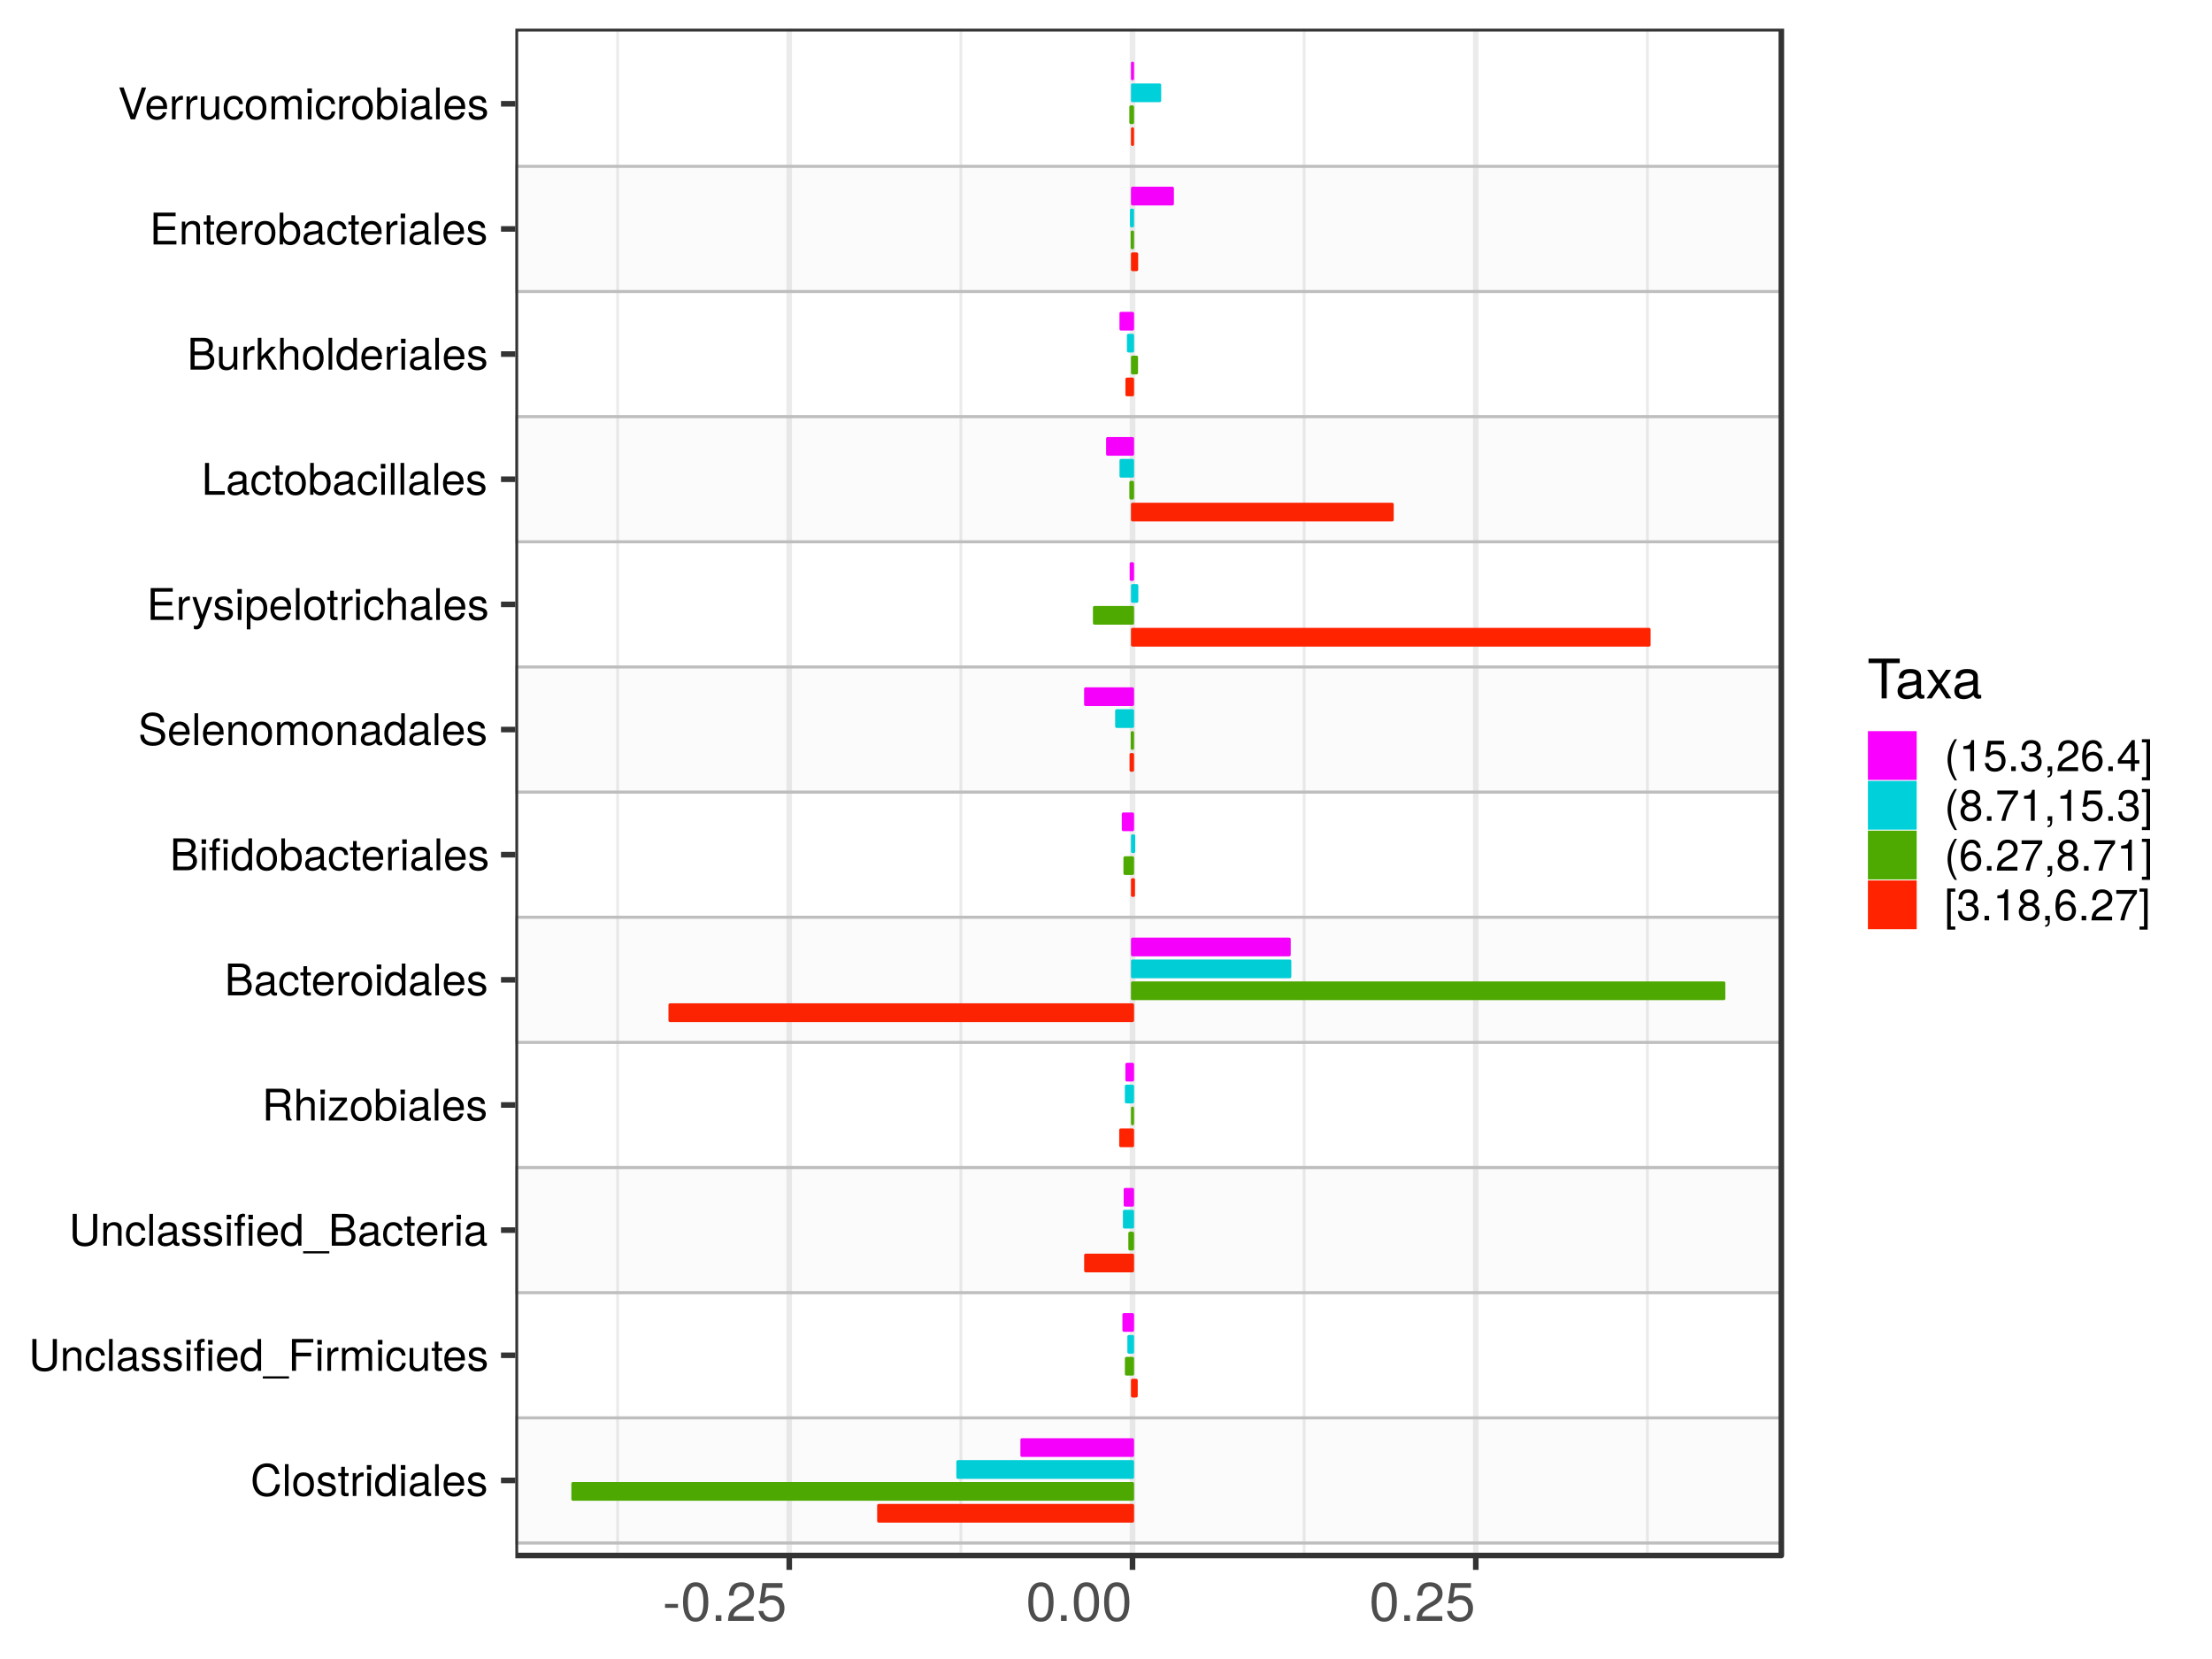<?xml version="1.0" encoding="UTF-8"?>
<svg xmlns="http://www.w3.org/2000/svg" xmlns:xlink="http://www.w3.org/1999/xlink" width="768pt" height="576pt" viewBox="0 0 768 576" version="1.1">
<defs>
<g>
<symbol overflow="visible" id="glyph0-0">
<path style="stroke:none;" d=""/>
</symbol>
<symbol overflow="visible" id="glyph0-1">
<path style="stroke:none;" d="M 10.266 -4.031 L 8.812 -4.031 C 8.469 -1.938 7.594 -0.969 5.734 -0.969 C 3.531 -0.969 2.141 -2.656 2.141 -5.406 C 2.141 -8.25 3.469 -10.078 5.609 -10.078 C 7.328 -10.078 8.25 -9.312 8.594 -7.625 L 10.031 -7.625 C 9.594 -10.047 8.203 -11.328 5.781 -11.328 C 2.422 -11.328 0.734 -8.625 0.734 -5.391 C 0.734 -2.172 2.469 0.266 5.719 0.266 C 8.406 0.266 9.922 -1.156 10.266 -4.031 Z M 10.266 -4.031 "/>
</symbol>
<symbol overflow="visible" id="glyph0-2">
<path style="stroke:none;" d="M 2.281 0 L 2.281 -11.047 L 1.031 -11.047 L 1.031 0 Z M 2.281 0 "/>
</symbol>
<symbol overflow="visible" id="glyph0-3">
<path style="stroke:none;" d="M 7.734 -3.906 C 7.734 -6.656 6.406 -8.172 4.125 -8.172 C 1.891 -8.172 0.547 -6.641 0.547 -3.969 C 0.547 -1.297 1.875 0.234 4.141 0.234 C 6.359 0.234 7.734 -1.297 7.734 -3.906 Z M 6.406 -3.922 C 6.406 -2.062 5.531 -0.938 4.141 -0.938 C 2.734 -0.938 1.859 -2.047 1.859 -3.969 C 1.859 -5.875 2.734 -7 4.141 -7 C 5.562 -7 6.406 -5.891 6.406 -3.922 Z M 6.406 -3.922 "/>
</symbol>
<symbol overflow="visible" id="glyph0-4">
<path style="stroke:none;" d="M 6.953 -2.234 C 6.953 -3.406 6.297 -4 4.719 -4.375 L 3.5 -4.672 C 2.469 -4.906 2.031 -5.25 2.031 -5.812 C 2.031 -6.531 2.688 -7 3.719 -7 C 4.734 -7 5.281 -6.562 5.312 -5.734 L 6.641 -5.734 C 6.625 -7.297 5.594 -8.172 3.766 -8.172 C 1.906 -8.172 0.719 -7.219 0.719 -5.75 C 0.719 -4.5 1.344 -3.906 3.234 -3.453 L 4.406 -3.172 C 5.297 -2.953 5.641 -2.703 5.641 -2.125 C 5.641 -1.375 4.891 -0.938 3.797 -0.938 C 2.656 -0.938 2.016 -1.219 1.844 -2.422 L 0.516 -2.422 C 0.578 -0.594 1.609 0.234 3.688 0.234 C 5.688 0.234 6.953 -0.703 6.953 -2.234 Z M 6.953 -2.234 "/>
</symbol>
<symbol overflow="visible" id="glyph0-5">
<path style="stroke:none;" d="M 3.844 0 L 3.844 -1.062 C 3.688 -1.016 3.484 -1 3.25 -1 C 2.703 -1 2.547 -1.156 2.547 -1.719 L 2.547 -6.906 L 3.844 -6.906 L 3.844 -7.938 L 2.547 -7.938 L 2.547 -10.125 L 1.281 -10.125 L 1.281 -7.938 L 0.219 -7.938 L 0.219 -6.906 L 1.281 -6.906 L 1.281 -1.156 C 1.281 -0.344 1.828 0.109 2.812 0.109 C 3.125 0.109 3.422 0.078 3.844 0 Z M 3.844 0 "/>
</symbol>
<symbol overflow="visible" id="glyph0-6">
<path style="stroke:none;" d="M 4.859 -6.828 L 4.859 -8.125 C 4.656 -8.156 4.547 -8.172 4.375 -8.172 C 3.562 -8.172 2.938 -7.688 2.219 -6.5 L 2.219 -7.938 L 1.062 -7.938 L 1.062 0 L 2.312 0 L 2.312 -4.125 C 2.312 -5.906 2.906 -6.812 4.859 -6.828 Z M 4.859 -6.828 "/>
</symbol>
<symbol overflow="visible" id="glyph0-7">
<path style="stroke:none;" d="M 2.312 0 L 2.312 -7.938 L 1.062 -7.938 L 1.062 0 Z M 2.484 -9.141 L 2.484 -10.719 L 0.906 -10.719 L 0.906 -9.141 Z M 2.484 -9.141 "/>
</symbol>
<symbol overflow="visible" id="glyph0-8">
<path style="stroke:none;" d="M 7.5 0 L 7.5 -11.047 L 6.25 -11.047 L 6.25 -6.938 C 5.719 -7.75 4.859 -8.172 3.797 -8.172 C 1.75 -8.172 0.391 -6.578 0.391 -4.047 C 0.391 -1.359 1.719 0.234 3.844 0.234 C 4.938 0.234 5.703 -0.188 6.375 -1.172 L 6.375 0 Z M 6.25 -3.938 C 6.25 -2.109 5.359 -0.953 4.031 -0.953 C 2.641 -0.953 1.719 -2.125 1.719 -3.969 C 1.719 -5.812 2.641 -6.984 4.016 -6.984 C 5.375 -6.984 6.25 -5.781 6.25 -3.938 Z M 6.25 -3.938 "/>
</symbol>
<symbol overflow="visible" id="glyph0-9">
<path style="stroke:none;" d="M 8.109 -0.031 L 8.109 -0.984 C 7.969 -0.953 7.906 -0.953 7.828 -0.953 C 7.391 -0.953 7.156 -1.188 7.156 -1.578 L 7.156 -6 C 7.156 -7.406 6.125 -8.172 4.172 -8.172 C 2.25 -8.172 1.062 -7.422 0.984 -5.594 L 2.266 -5.594 C 2.359 -6.562 2.938 -7 4.125 -7 C 5.266 -7 5.891 -6.578 5.891 -5.812 L 5.891 -5.484 C 5.891 -4.953 5.578 -4.734 4.578 -4.609 C 2.781 -4.375 2.516 -4.312 2.031 -4.125 C 1.109 -3.75 0.641 -3.031 0.641 -2.062 C 0.641 -0.625 1.641 0.234 3.25 0.234 C 4.266 0.234 5.25 -0.203 5.938 -0.938 C 6.078 -0.328 6.625 0.109 7.25 0.109 C 7.5 0.109 7.703 0.078 8.109 -0.031 Z M 5.891 -2.75 C 5.891 -1.609 4.75 -0.875 3.516 -0.875 C 2.531 -0.875 1.953 -1.234 1.953 -2.094 C 1.953 -2.922 2.516 -3.281 3.859 -3.484 C 5.203 -3.672 5.469 -3.734 5.891 -3.922 Z M 5.891 -2.75 "/>
</symbol>
<symbol overflow="visible" id="glyph0-10">
<path style="stroke:none;" d="M 7.781 -3.609 C 7.781 -4.766 7.688 -5.484 7.453 -6.078 C 6.938 -7.375 5.734 -8.172 4.25 -8.172 C 2.031 -8.172 0.609 -6.531 0.609 -3.922 C 0.609 -1.312 1.984 0.234 4.219 0.234 C 6.031 0.234 7.297 -0.797 7.609 -2.406 L 6.328 -2.406 C 5.984 -1.359 5.281 -0.938 4.266 -0.938 C 2.938 -0.938 1.953 -1.781 1.922 -3.609 Z M 6.422 -4.734 C 6.422 -4.734 6.422 -4.672 6.406 -4.641 L 1.953 -4.641 C 2.062 -6.047 2.953 -7 4.234 -7 C 5.469 -7 6.422 -5.969 6.422 -4.734 Z M 6.422 -4.734 "/>
</symbol>
<symbol overflow="visible" id="glyph0-11">
<path style="stroke:none;" d="M 9.781 -3.359 L 9.781 -11.047 L 8.359 -11.047 L 8.359 -3.359 C 8.359 -1.875 7.297 -0.969 5.516 -0.969 C 3.859 -0.969 2.703 -1.766 2.703 -3.359 L 2.703 -11.047 L 1.281 -11.047 L 1.281 -3.359 C 1.281 -1.125 2.891 0.266 5.516 0.266 C 8.109 0.266 9.781 -1.156 9.781 -3.359 Z M 9.781 -3.359 "/>
</symbol>
<symbol overflow="visible" id="glyph0-12">
<path style="stroke:none;" d="M 7.375 0 L 7.375 -6 C 7.375 -7.328 6.391 -8.172 4.859 -8.172 C 3.688 -8.172 2.922 -7.719 2.234 -6.609 L 2.234 -7.938 L 1.062 -7.938 L 1.062 0 L 2.312 0 L 2.312 -4.375 C 2.312 -6 3.203 -7.062 4.484 -7.062 C 5.484 -7.062 6.125 -6.453 6.125 -5.5 L 6.125 0 Z M 7.375 0 "/>
</symbol>
<symbol overflow="visible" id="glyph0-13">
<path style="stroke:none;" d="M 7.234 -2.734 L 5.953 -2.734 C 5.75 -1.453 5.094 -0.938 4.016 -0.938 C 2.625 -0.938 1.781 -2.016 1.781 -3.891 C 1.781 -5.875 2.609 -7 3.984 -7 C 5.047 -7 5.719 -6.375 5.859 -5.281 L 7.141 -5.281 C 6.984 -7.219 5.781 -8.172 4 -8.172 C 1.859 -8.172 0.469 -6.531 0.469 -3.891 C 0.469 -1.328 1.828 0.234 3.984 0.234 C 5.875 0.234 7.078 -0.906 7.234 -2.734 Z M 7.234 -2.734 "/>
</symbol>
<symbol overflow="visible" id="glyph0-14">
<path style="stroke:none;" d="M 3.906 -6.906 L 3.906 -7.938 L 2.594 -7.938 L 2.594 -9.188 C 2.594 -9.719 2.891 -9.984 3.469 -9.984 C 3.578 -9.984 3.625 -9.984 3.906 -9.969 L 3.906 -11.016 C 3.625 -11.078 3.453 -11.094 3.203 -11.094 C 2.031 -11.094 1.328 -10.422 1.328 -9.297 L 1.328 -7.938 L 0.266 -7.938 L 0.266 -6.906 L 1.328 -6.906 L 1.328 0 L 2.594 0 L 2.594 -6.906 Z M 6.5 0 L 6.5 -7.938 L 5.25 -7.938 L 5.25 0 Z M 6.672 -9.141 L 6.672 -10.719 L 5.094 -10.719 L 5.094 -9.141 Z M 6.672 -9.141 "/>
</symbol>
<symbol overflow="visible" id="glyph0-15">
<path style="stroke:none;" d="M 8.766 2.688 L 8.766 1.922 L -0.328 1.922 L -0.328 2.688 Z M 8.766 2.688 "/>
</symbol>
<symbol overflow="visible" id="glyph0-16">
<path style="stroke:none;" d="M 8.781 -9.812 L 8.781 -11.047 L 1.359 -11.047 L 1.359 0 L 2.781 0 L 2.781 -5.031 L 8.047 -5.031 L 8.047 -6.281 L 2.781 -6.281 L 2.781 -9.812 Z M 8.781 -9.812 "/>
</symbol>
<symbol overflow="visible" id="glyph0-17">
<path style="stroke:none;" d="M 11.516 0 L 11.516 -5.953 C 11.516 -7.375 10.734 -8.172 9.25 -8.172 C 8.188 -8.172 7.547 -7.844 6.812 -6.953 C 6.328 -7.812 5.703 -8.172 4.672 -8.172 C 3.609 -8.172 2.906 -7.781 2.234 -6.828 L 2.234 -7.938 L 1.078 -7.938 L 1.078 0 L 2.328 0 L 2.328 -4.984 C 2.328 -6.141 3.172 -7.062 4.203 -7.062 C 5.141 -7.062 5.672 -6.484 5.672 -5.469 L 5.672 0 L 6.922 0 L 6.922 -4.984 C 6.922 -6.141 7.781 -7.062 8.812 -7.062 C 9.734 -7.062 10.266 -6.469 10.266 -5.469 L 10.266 0 Z M 11.516 0 "/>
</symbol>
<symbol overflow="visible" id="glyph0-18">
<path style="stroke:none;" d="M 7.312 0 L 7.312 -7.938 L 6.047 -7.938 L 6.047 -3.562 C 6.047 -1.938 5.203 -0.875 3.875 -0.875 C 2.875 -0.875 2.25 -1.484 2.25 -2.438 L 2.25 -7.938 L 0.984 -7.938 L 0.984 -1.938 C 0.984 -0.625 1.969 0.234 3.516 0.234 C 4.688 0.234 5.422 -0.188 6.172 -1.234 L 6.172 0 Z M 7.312 0 "/>
</symbol>
<symbol overflow="visible" id="glyph0-19">
<path style="stroke:none;" d="M 9.438 -3.156 C 9.438 -4.484 8.844 -5.297 7.422 -5.828 C 8.422 -6.312 8.953 -7.125 8.953 -8.25 C 8.953 -9.859 7.781 -11.047 5.688 -11.047 L 1.203 -11.047 L 1.203 0 L 6.188 0 C 8.172 0 9.438 -1.328 9.438 -3.156 Z M 7.547 -8.047 C 7.547 -6.922 6.891 -6.297 5.328 -6.297 L 2.609 -6.297 L 2.609 -9.812 L 5.328 -9.812 C 6.891 -9.812 7.547 -9.172 7.547 -8.047 Z M 8.031 -3.141 C 8.031 -2.078 7.375 -1.25 6.047 -1.25 L 2.609 -1.25 L 2.609 -5.047 L 6.047 -5.047 C 7.375 -5.047 8.031 -4.219 8.031 -3.141 Z M 8.031 -3.141 "/>
</symbol>
<symbol overflow="visible" id="glyph0-20">
<path style="stroke:none;" d="M 10.297 0 L 10.297 -0.344 C 9.766 -0.719 9.641 -1.109 9.625 -2.578 C 9.594 -4.391 9.328 -4.938 8.125 -5.453 C 9.359 -6.062 9.859 -6.828 9.859 -8.094 C 9.859 -10 8.672 -11.047 6.5 -11.047 L 1.406 -11.047 L 1.406 0 L 2.812 0 L 2.812 -4.766 L 6.453 -4.766 C 7.703 -4.766 8.297 -4.156 8.281 -2.781 L 8.266 -1.797 C 8.25 -1.125 8.375 -0.453 8.578 0 Z M 8.391 -7.891 C 8.391 -6.594 7.734 -6 6.234 -6 L 2.812 -6 L 2.812 -9.812 L 6.234 -9.812 C 7.812 -9.812 8.391 -9.141 8.391 -7.891 Z M 8.391 -7.891 "/>
</symbol>
<symbol overflow="visible" id="glyph0-21">
<path style="stroke:none;" d="M 7.359 0 L 7.359 -6 C 7.359 -7.328 6.406 -8.172 4.859 -8.172 C 3.75 -8.172 3.062 -7.828 2.312 -6.844 L 2.312 -11.047 L 1.062 -11.047 L 1.062 0 L 2.312 0 L 2.312 -4.375 C 2.312 -6 3.172 -7.062 4.469 -7.062 C 5.359 -7.062 6.109 -6.547 6.109 -5.5 L 6.109 0 Z M 7.359 0 "/>
</symbol>
<symbol overflow="visible" id="glyph0-22">
<path style="stroke:none;" d="M 6.922 0 L 6.922 -1.109 L 2 -1.109 L 6.719 -6.828 L 6.719 -7.938 L 0.781 -7.938 L 0.781 -6.828 L 5.219 -6.828 L 0.469 -1.141 L 0.469 0 Z M 6.922 0 "/>
</symbol>
<symbol overflow="visible" id="glyph0-23">
<path style="stroke:none;" d="M 7.922 -4.062 C 7.922 -6.641 6.625 -8.172 4.531 -8.172 C 3.438 -8.172 2.672 -7.766 2.078 -6.859 L 2.078 -11.047 L 0.812 -11.047 L 0.812 0 L 1.953 0 L 1.953 -1.141 C 2.562 -0.219 3.359 0.234 4.469 0.234 C 6.562 0.234 7.922 -1.484 7.922 -4.062 Z M 6.609 -3.984 C 6.609 -2.188 5.672 -0.953 4.297 -0.953 C 2.953 -0.953 2.078 -2.172 2.078 -3.969 C 2.078 -5.828 2.953 -7.047 4.297 -6.984 C 5.703 -6.984 6.609 -5.766 6.609 -3.984 Z M 6.609 -3.984 "/>
</symbol>
<symbol overflow="visible" id="glyph0-24">
<path style="stroke:none;" d="M 9.406 -3.031 C 9.406 -4.391 8.562 -5.391 7.062 -5.812 L 4.297 -6.547 C 2.953 -6.891 2.469 -7.328 2.469 -8.188 C 2.469 -9.312 3.453 -10.141 4.938 -10.141 C 6.703 -10.141 7.703 -9.344 7.703 -7.891 L 9.031 -7.891 C 9.031 -10.062 7.531 -11.328 4.984 -11.328 C 2.562 -11.328 1.062 -9.984 1.062 -7.984 C 1.062 -6.641 1.766 -5.797 3.234 -5.406 L 5.969 -4.688 C 7.359 -4.312 8 -3.766 8 -2.891 C 8 -1.688 7.094 -0.969 5.188 -0.969 C 3.094 -0.969 2.062 -2.016 2.062 -3.594 L 0.734 -3.594 C 0.734 -0.984 2.484 0.266 5.094 0.266 C 7.891 0.266 9.406 -1.062 9.406 -3.031 Z M 9.406 -3.031 "/>
</symbol>
<symbol overflow="visible" id="glyph0-25">
<path style="stroke:none;" d="M 9.297 0 L 9.297 -1.25 L 2.781 -1.25 L 2.781 -5.031 L 8.797 -5.031 L 8.797 -6.281 L 2.781 -6.281 L 2.781 -9.812 L 9.016 -9.812 L 9.016 -11.047 L 1.359 -11.047 L 1.359 0 Z M 9.297 0 "/>
</symbol>
<symbol overflow="visible" id="glyph0-26">
<path style="stroke:none;" d="M 7.25 -7.938 L 5.875 -7.938 L 3.688 -1.766 L 1.656 -7.938 L 0.297 -7.938 L 2.984 0.031 L 2.5 1.281 C 2.281 1.844 2.031 2.062 1.484 2.062 C 1.297 2.062 1.094 2.031 0.812 1.969 L 0.812 3.109 C 1.078 3.25 1.328 3.297 1.672 3.297 C 2.562 3.297 3.281 2.797 3.719 1.672 Z M 7.25 -7.938 "/>
</symbol>
<symbol overflow="visible" id="glyph0-27">
<path style="stroke:none;" d="M 7.922 -3.891 C 7.922 -6.562 6.625 -8.172 4.516 -8.172 C 3.438 -8.172 2.578 -7.688 1.984 -6.75 L 1.984 -7.938 L 0.828 -7.938 L 0.828 3.297 L 2.094 3.297 L 2.094 -0.953 C 2.766 -0.141 3.5 0.234 4.531 0.234 C 6.578 0.234 7.922 -1.359 7.922 -3.891 Z M 6.609 -3.922 C 6.609 -2.125 5.688 -0.953 4.297 -0.953 C 2.969 -0.953 2.094 -2.047 2.094 -3.906 C 2.094 -5.781 2.969 -6.984 4.297 -6.984 C 5.703 -6.984 6.609 -5.812 6.609 -3.922 Z M 6.609 -3.922 "/>
</symbol>
<symbol overflow="visible" id="glyph0-28">
<path style="stroke:none;" d="M 8.078 0 L 8.078 -1.25 L 2.625 -1.25 L 2.625 -11.047 L 1.219 -11.047 L 1.219 0 Z M 8.078 0 "/>
</symbol>
<symbol overflow="visible" id="glyph0-29">
<path style="stroke:none;" d="M 7.609 0 L 4.359 -5.203 L 7.125 -7.938 L 5.5 -7.938 L 2.141 -4.578 L 2.141 -11.047 L 0.875 -11.047 L 0.875 0 L 2.141 0 L 2.141 -3.094 L 3.359 -4.297 L 6.047 0 Z M 7.609 0 "/>
</symbol>
<symbol overflow="visible" id="glyph0-30">
<path style="stroke:none;" d="M 9.781 -11.047 L 8.281 -11.047 L 5.219 -1.703 L 1.969 -11.047 L 0.453 -11.047 L 4.422 0 L 5.938 0 Z M 9.781 -11.047 "/>
</symbol>
<symbol overflow="visible" id="glyph0-31">
<path style="stroke:none;" d="M 4.406 3.219 C 3.078 1.047 2.328 -1.5 2.328 -3.922 C 2.328 -6.328 3.078 -8.891 4.406 -11.047 L 3.578 -11.047 C 2.062 -9.062 1.109 -6.312 1.109 -3.922 C 1.109 -1.531 2.062 1.234 3.578 3.219 Z M 4.406 3.219 "/>
</symbol>
<symbol overflow="visible" id="glyph0-32">
<path style="stroke:none;" d="M 5.266 0 L 5.266 -10.75 L 4.375 -10.75 C 3.906 -9.094 3.609 -8.859 1.547 -8.609 L 1.547 -7.656 L 3.922 -7.656 L 3.922 0 Z M 5.266 0 "/>
</symbol>
<symbol overflow="visible" id="glyph0-33">
<path style="stroke:none;" d="M 7.781 -3.562 C 7.781 -5.688 6.359 -7.078 4.297 -7.078 C 3.547 -7.078 2.938 -6.875 2.312 -6.422 L 2.75 -9.203 L 7.219 -9.203 L 7.219 -10.516 L 1.672 -10.516 L 0.859 -4.891 L 2.094 -4.891 C 2.719 -5.641 3.234 -5.891 4.062 -5.891 C 5.5 -5.891 6.406 -4.969 6.406 -3.375 C 6.406 -1.828 5.516 -0.953 4.062 -0.953 C 2.891 -0.953 2.188 -1.547 1.859 -2.766 L 0.531 -2.766 C 0.969 -0.625 2.188 0.234 4.094 0.234 C 6.266 0.234 7.781 -1.281 7.781 -3.562 Z M 7.781 -3.562 "/>
</symbol>
<symbol overflow="visible" id="glyph0-34">
<path style="stroke:none;" d="M 2.891 0 L 2.891 -1.578 L 1.312 -1.578 L 1.312 0 Z M 2.891 0 "/>
</symbol>
<symbol overflow="visible" id="glyph0-35">
<path style="stroke:none;" d="M 7.672 -3.125 C 7.672 -4.422 7.141 -5.188 5.844 -5.625 C 6.844 -6.016 7.344 -6.719 7.344 -7.797 C 7.344 -9.641 6.125 -10.75 4.078 -10.75 C 1.906 -10.75 0.766 -9.562 0.719 -7.281 L 2.047 -7.281 C 2.078 -8.859 2.734 -9.578 4.094 -9.578 C 5.281 -9.578 5.984 -8.875 5.984 -7.75 C 5.984 -6.594 5.484 -6.125 3.344 -6.125 L 3.344 -5 L 4.078 -5 C 5.547 -5 6.312 -4.297 6.312 -3.109 C 6.312 -1.766 5.469 -0.953 4.078 -0.953 C 2.625 -0.953 1.906 -1.688 1.812 -3.25 L 0.484 -3.25 C 0.656 -0.844 1.828 0.234 4.031 0.234 C 6.25 0.234 7.672 -1.094 7.672 -3.125 Z M 7.672 -3.125 "/>
</symbol>
<symbol overflow="visible" id="glyph0-36">
<path style="stroke:none;" d="M 2.906 0.25 L 2.906 -1.578 L 1.312 -1.578 L 1.312 0 L 2.234 0 L 2.234 0.266 C 2.234 1.312 2.031 1.625 1.312 1.656 L 1.312 2.234 C 2.375 2.234 2.906 1.547 2.906 0.25 Z M 2.906 0.25 "/>
</symbol>
<symbol overflow="visible" id="glyph0-37">
<path style="stroke:none;" d="M 7.75 -7.594 C 7.75 -9.406 6.328 -10.75 4.297 -10.75 C 2.109 -10.75 0.828 -9.625 0.766 -7.016 L 2.094 -7.016 C 2.203 -8.828 2.938 -9.578 4.266 -9.578 C 5.469 -9.578 6.375 -8.719 6.375 -7.562 C 6.375 -6.719 5.875 -5.984 4.922 -5.438 L 3.531 -4.656 C 1.281 -3.375 0.641 -2.359 0.516 0 L 7.672 0 L 7.672 -1.312 L 2.016 -1.312 C 2.156 -2.203 2.641 -2.766 3.953 -3.531 L 5.469 -4.344 C 6.969 -5.156 7.75 -6.281 7.75 -7.594 Z M 7.75 -7.594 "/>
</symbol>
<symbol overflow="visible" id="glyph0-38">
<path style="stroke:none;" d="M 7.781 -3.328 C 7.781 -5.328 6.406 -6.688 4.484 -6.688 C 3.422 -6.688 2.594 -6.281 2.016 -5.484 C 2.031 -8.109 2.875 -9.562 4.406 -9.562 C 5.344 -9.562 6 -8.969 6.219 -7.938 L 7.547 -7.938 C 7.297 -9.703 6.141 -10.75 4.5 -10.75 C 2 -10.75 0.656 -8.641 0.656 -4.891 C 0.656 -1.547 1.797 0.234 4.266 0.234 C 6.312 0.234 7.781 -1.234 7.781 -3.328 Z M 6.406 -3.234 C 6.406 -1.875 5.5 -0.953 4.281 -0.953 C 3.031 -0.953 2.094 -1.922 2.094 -3.297 C 2.094 -4.641 3 -5.5 4.312 -5.5 C 5.609 -5.5 6.406 -4.672 6.406 -3.234 Z M 6.406 -3.234 "/>
</symbol>
<symbol overflow="visible" id="glyph0-39">
<path style="stroke:none;" d="M 7.875 -2.578 L 7.875 -3.781 L 6.297 -3.781 L 6.297 -10.75 L 5.312 -10.75 L 0.422 -3.984 L 0.422 -2.578 L 4.953 -2.578 L 4.953 0 L 6.297 0 L 6.297 -2.578 Z M 4.953 -3.781 L 1.594 -3.781 L 4.953 -8.469 Z M 4.953 -3.781 "/>
</symbol>
<symbol overflow="visible" id="glyph0-40">
<path style="stroke:none;" d="M 3.172 3.219 L 3.172 -11.047 L 0.344 -11.047 L 0.344 -9.953 L 1.906 -9.953 L 1.906 2.125 L 0.344 2.125 L 0.344 3.219 Z M 3.172 3.219 "/>
</symbol>
<symbol overflow="visible" id="glyph0-41">
<path style="stroke:none;" d="M 7.781 -3.031 C 7.781 -4.234 7.172 -5.062 5.922 -5.656 C 7.031 -6.312 7.391 -6.859 7.391 -7.875 C 7.391 -9.562 6.078 -10.75 4.172 -10.75 C 2.281 -10.75 0.938 -9.562 0.938 -7.875 C 0.938 -6.875 1.297 -6.328 2.391 -5.656 C 1.172 -5.062 0.562 -4.234 0.562 -3.047 C 0.562 -1.078 2.047 0.234 4.172 0.234 C 6.297 0.234 7.781 -1.078 7.781 -3.031 Z M 6.031 -7.844 C 6.031 -6.844 5.297 -6.188 4.172 -6.188 C 3.047 -6.188 2.297 -6.844 2.297 -7.859 C 2.297 -8.891 3.047 -9.562 4.172 -9.562 C 5.312 -9.562 6.031 -8.891 6.031 -7.844 Z M 6.406 -3.016 C 6.406 -1.75 5.5 -0.953 4.141 -0.953 C 2.828 -0.953 1.922 -1.766 1.922 -3.016 C 1.922 -4.281 2.828 -5.062 4.172 -5.062 C 5.5 -5.062 6.406 -4.281 6.406 -3.016 Z M 6.406 -3.016 "/>
</symbol>
<symbol overflow="visible" id="glyph0-42">
<path style="stroke:none;" d="M 7.875 -9.391 L 7.875 -10.516 L 0.703 -10.516 L 0.703 -9.203 L 6.5 -9.203 C 4.359 -6.5 2.844 -3.359 2.094 0 L 3.516 0 C 4.109 -3.469 5.625 -6.719 7.875 -9.391 Z M 7.875 -9.391 "/>
</symbol>
<symbol overflow="visible" id="glyph0-43">
<path style="stroke:none;" d="M 3.797 3.219 L 3.797 2.125 L 2.234 2.125 L 2.234 -9.953 L 3.797 -9.953 L 3.797 -11.047 L 0.969 -11.047 L 0.969 3.219 Z M 3.797 3.219 "/>
</symbol>
<symbol overflow="visible" id="glyph1-0">
<path style="stroke:none;" d=""/>
</symbol>
<symbol overflow="visible" id="glyph1-1">
<path style="stroke:none;" d="M 5.375 -4.547 L 5.375 -5.906 L 0.875 -5.906 L 0.875 -4.547 Z M 5.375 -4.547 "/>
</symbol>
<symbol overflow="visible" id="glyph1-2">
<path style="stroke:none;" d="M 9.594 -6.453 C 9.594 -11.109 8.125 -13.422 5.203 -13.422 C 2.312 -13.422 0.812 -11.078 0.812 -6.578 C 0.812 -2.047 2.328 0.281 5.203 0.281 C 8.047 0.281 9.594 -2.047 9.594 -6.453 Z M 7.891 -6.609 C 7.891 -2.797 7.031 -1.094 5.172 -1.094 C 3.406 -1.094 2.516 -2.875 2.516 -6.547 C 2.516 -10.219 3.406 -11.953 5.203 -11.953 C 7 -11.953 7.891 -10.203 7.891 -6.609 Z M 7.891 -6.609 "/>
</symbol>
<symbol overflow="visible" id="glyph1-3">
<path style="stroke:none;" d="M 3.609 0 L 3.609 -1.969 L 1.641 -1.969 L 1.641 0 Z M 3.609 0 "/>
</symbol>
<symbol overflow="visible" id="glyph1-4">
<path style="stroke:none;" d="M 9.672 -9.484 C 9.672 -11.766 7.922 -13.422 5.375 -13.422 C 2.625 -13.422 1.047 -12.031 0.953 -8.766 L 2.609 -8.766 C 2.75 -11.016 3.672 -11.969 5.328 -11.969 C 6.844 -11.969 7.969 -10.891 7.969 -9.453 C 7.969 -8.391 7.344 -7.484 6.156 -6.797 L 4.406 -5.812 C 1.609 -4.219 0.797 -2.953 0.641 0 L 9.578 0 L 9.578 -1.641 L 2.516 -1.641 C 2.688 -2.75 3.297 -3.453 4.938 -4.406 L 6.844 -5.438 C 8.719 -6.438 9.672 -7.844 9.672 -9.484 Z M 9.672 -9.484 "/>
</symbol>
<symbol overflow="visible" id="glyph1-5">
<path style="stroke:none;" d="M 9.719 -4.453 C 9.719 -7.109 7.953 -8.844 5.375 -8.844 C 4.438 -8.844 3.672 -8.594 2.891 -8.031 L 3.422 -11.5 L 9.016 -11.5 L 9.016 -13.141 L 2.078 -13.141 L 1.078 -6.109 L 2.609 -6.109 C 3.391 -7.047 4.031 -7.359 5.078 -7.359 C 6.875 -7.359 8.016 -6.219 8.016 -4.219 C 8.016 -2.297 6.891 -1.188 5.078 -1.188 C 3.609 -1.188 2.734 -1.938 2.328 -3.453 L 0.656 -3.453 C 1.219 -0.781 2.734 0.281 5.109 0.281 C 7.828 0.281 9.719 -1.609 9.719 -4.453 Z M 9.719 -4.453 "/>
</symbol>
<symbol overflow="visible" id="glyph1-6">
<path style="stroke:none;" d="M 11.234 -12.25 L 11.234 -13.812 L 0.391 -13.812 L 0.391 -12.25 L 4.938 -12.25 L 4.938 0 L 6.703 0 L 6.703 -12.25 Z M 11.234 -12.25 "/>
</symbol>
<symbol overflow="visible" id="glyph1-7">
<path style="stroke:none;" d="M 10.125 -0.031 L 10.125 -1.234 C 9.969 -1.188 9.891 -1.188 9.797 -1.188 C 9.234 -1.188 8.938 -1.484 8.938 -1.969 L 8.938 -7.5 C 8.938 -9.266 7.656 -10.203 5.203 -10.203 C 2.797 -10.203 1.328 -9.281 1.234 -6.984 L 2.828 -6.984 C 2.953 -8.203 3.672 -8.75 5.156 -8.75 C 6.578 -8.75 7.359 -8.219 7.359 -7.266 L 7.359 -6.859 C 7.359 -6.188 6.969 -5.906 5.719 -5.75 C 3.484 -5.469 3.141 -5.391 2.531 -5.156 C 1.375 -4.672 0.797 -3.781 0.797 -2.578 C 0.797 -0.781 2.047 0.281 4.047 0.281 C 5.328 0.281 6.547 -0.25 7.422 -1.172 C 7.594 -0.422 8.281 0.125 9.047 0.125 C 9.375 0.125 9.625 0.094 10.125 -0.031 Z M 7.359 -3.422 C 7.359 -2 5.922 -1.094 4.391 -1.094 C 3.156 -1.094 2.438 -1.531 2.438 -2.609 C 2.438 -3.656 3.141 -4.109 4.828 -4.359 C 6.5 -4.578 6.844 -4.656 7.359 -4.906 Z M 7.359 -3.422 "/>
</symbol>
<symbol overflow="visible" id="glyph1-8">
<path style="stroke:none;" d="M 8.953 0 L 5.531 -5.125 L 8.859 -9.922 L 7.078 -9.922 L 4.703 -6.328 L 2.312 -9.922 L 0.516 -9.922 L 3.828 -5.062 L 0.328 0 L 2.125 0 L 4.641 -3.812 L 7.125 0 Z M 8.953 0 "/>
</symbol>
</g>
<clipPath id="clip1">
  <path d="M 178.93 9.961 L 619 9.961 L 619 541 L 178.93 541 Z M 178.93 9.961 "/>
</clipPath>
<clipPath id="clip2">
  <path d="M 213 9.961 L 215 9.961 L 215 541 L 213 541 Z M 213 9.961 "/>
</clipPath>
<clipPath id="clip3">
  <path d="M 333 9.961 L 335 9.961 L 335 541 L 333 541 Z M 333 9.961 "/>
</clipPath>
<clipPath id="clip4">
  <path d="M 452 9.961 L 454 9.961 L 454 541 L 452 541 Z M 452 9.961 "/>
</clipPath>
<clipPath id="clip5">
  <path d="M 571 9.961 L 573 9.961 L 573 541 L 571 541 Z M 571 9.961 "/>
</clipPath>
<clipPath id="clip6">
  <path d="M 273 9.961 L 275 9.961 L 275 541.07 L 273 541.07 Z M 273 9.961 "/>
</clipPath>
<clipPath id="clip7">
  <path d="M 392 9.961 L 395 9.961 L 395 541.07 L 392 541.07 Z M 392 9.961 "/>
</clipPath>
<clipPath id="clip8">
  <path d="M 511 9.961 L 514 9.961 L 514 541.07 L 511 541.07 Z M 511 9.961 "/>
</clipPath>
<clipPath id="clip9">
  <path d="M 178.93 492 L 619 492 L 619 536 L 178.93 536 Z M 178.93 492 "/>
</clipPath>
<clipPath id="clip10">
  <path d="M 178.93 491 L 619.473 491 L 619.473 537 L 178.93 537 Z M 178.93 491 "/>
</clipPath>
<clipPath id="clip11">
  <path d="M 178.93 405 L 619 405 L 619 449 L 178.93 449 Z M 178.93 405 "/>
</clipPath>
<clipPath id="clip12">
  <path d="M 178.93 404 L 619.473 404 L 619.473 450 L 178.93 450 Z M 178.93 404 "/>
</clipPath>
<clipPath id="clip13">
  <path d="M 178.93 318 L 619 318 L 619 362 L 178.93 362 Z M 178.93 318 "/>
</clipPath>
<clipPath id="clip14">
  <path d="M 178.93 317 L 619.473 317 L 619.473 363 L 178.93 363 Z M 178.93 317 "/>
</clipPath>
<clipPath id="clip15">
  <path d="M 178.93 231 L 619 231 L 619 276 L 178.93 276 Z M 178.93 231 "/>
</clipPath>
<clipPath id="clip16">
  <path d="M 178.93 231 L 619.473 231 L 619.473 276 L 178.93 276 Z M 178.93 231 "/>
</clipPath>
<clipPath id="clip17">
  <path d="M 178.93 144 L 619 144 L 619 189 L 178.93 189 Z M 178.93 144 "/>
</clipPath>
<clipPath id="clip18">
  <path d="M 178.93 144 L 619.473 144 L 619.473 189 L 178.93 189 Z M 178.93 144 "/>
</clipPath>
<clipPath id="clip19">
  <path d="M 178.93 57 L 619 57 L 619 102 L 178.93 102 Z M 178.93 57 "/>
</clipPath>
<clipPath id="clip20">
  <path d="M 178.93 57 L 619.473 57 L 619.473 102 L 178.93 102 Z M 178.93 57 "/>
</clipPath>
<clipPath id="clip21">
  <path d="M 178.93 9.961 L 619.473 9.961 L 619.473 541.07 L 178.93 541.07 Z M 178.93 9.961 "/>
</clipPath>
</defs>
<g id="surface5133">
<rect x="0" y="0" width="768" height="576" style="fill:rgb(100%,100%,100%);fill-opacity:1;stroke:none;"/>
<rect x="0" y="0" width="768" height="576" style="fill:rgb(100%,100%,100%);fill-opacity:1;stroke:none;"/>
<path style="fill:none;stroke-width:1.94;stroke-linecap:round;stroke-linejoin:round;stroke:rgb(100%,100%,100%);stroke-opacity:1;stroke-miterlimit:10;" d="M 0 576 L 768 576 L 768 0 L 0 0 Z M 0 576 "/>
<g clip-path="url(#clip1)" clip-rule="nonzero">
<path style=" stroke:none;fill-rule:nonzero;fill:rgb(100%,100%,100%);fill-opacity:1;" d="M 178.93 540.07 L 618.473 540.07 L 618.473 9.961 L 178.93 9.961 Z M 178.93 540.07 "/>
</g>
<g clip-path="url(#clip2)" clip-rule="nonzero">
<path style="fill:none;stroke-width:0.97;stroke-linecap:butt;stroke-linejoin:round;stroke:rgb(92.157%,92.157%,92.157%);stroke-opacity:1;stroke-miterlimit:10;" d="M 214.434 540.07 L 214.434 9.961 "/>
</g>
<g clip-path="url(#clip3)" clip-rule="nonzero">
<path style="fill:none;stroke-width:0.97;stroke-linecap:butt;stroke-linejoin:round;stroke:rgb(92.157%,92.157%,92.157%);stroke-opacity:1;stroke-miterlimit:10;" d="M 333.613 540.07 L 333.613 9.961 "/>
</g>
<g clip-path="url(#clip4)" clip-rule="nonzero">
<path style="fill:none;stroke-width:0.97;stroke-linecap:butt;stroke-linejoin:round;stroke:rgb(92.157%,92.157%,92.157%);stroke-opacity:1;stroke-miterlimit:10;" d="M 452.797 540.07 L 452.797 9.961 "/>
</g>
<g clip-path="url(#clip5)" clip-rule="nonzero">
<path style="fill:none;stroke-width:0.97;stroke-linecap:butt;stroke-linejoin:round;stroke:rgb(92.157%,92.157%,92.157%);stroke-opacity:1;stroke-miterlimit:10;" d="M 571.98 540.07 L 571.98 9.961 "/>
</g>
<g clip-path="url(#clip6)" clip-rule="nonzero">
<path style="fill:none;stroke-width:1.94;stroke-linecap:butt;stroke-linejoin:round;stroke:rgb(92.157%,92.157%,92.157%);stroke-opacity:1;stroke-miterlimit:10;" d="M 274.023 540.07 L 274.023 9.961 "/>
</g>
<g clip-path="url(#clip7)" clip-rule="nonzero">
<path style="fill:none;stroke-width:1.94;stroke-linecap:butt;stroke-linejoin:round;stroke:rgb(92.157%,92.157%,92.157%);stroke-opacity:1;stroke-miterlimit:10;" d="M 393.207 540.07 L 393.207 9.961 "/>
</g>
<g clip-path="url(#clip8)" clip-rule="nonzero">
<path style="fill:none;stroke-width:1.94;stroke-linecap:butt;stroke-linejoin:round;stroke:rgb(92.157%,92.157%,92.157%);stroke-opacity:1;stroke-miterlimit:10;" d="M 512.391 540.07 L 512.391 9.961 "/>
</g>
<path style="fill-rule:nonzero;fill:rgb(97.647%,0%,100%);fill-opacity:1;stroke-width:1.067;stroke-linecap:butt;stroke-linejoin:round;stroke:rgb(97.647%,0%,100%);stroke-opacity:1;stroke-miterlimit:10;" d="M 354.812 505.309 L 393.207 505.309 L 393.207 499.879 L 354.812 499.879 Z M 354.812 505.309 "/>
<path style="fill-rule:nonzero;fill:rgb(0%,81.569%,85.49%);fill-opacity:1;stroke-width:1.067;stroke-linecap:butt;stroke-linejoin:round;stroke:rgb(0%,81.569%,85.49%);stroke-opacity:1;stroke-miterlimit:10;" d="M 332.578 512.914 L 393.207 512.914 L 393.207 507.484 L 332.578 507.484 Z M 332.578 512.914 "/>
<path style="fill-rule:nonzero;fill:rgb(30.588%,66.667%,0%);fill-opacity:1;stroke-width:1.067;stroke-linecap:butt;stroke-linejoin:round;stroke:rgb(30.588%,66.667%,0%);stroke-opacity:1;stroke-miterlimit:10;" d="M 198.91 520.52 L 393.207 520.52 L 393.207 515.09 L 198.91 515.09 Z M 198.91 520.52 "/>
<path style="fill-rule:nonzero;fill:rgb(100%,13.725%,0%);fill-opacity:1;stroke-width:1.067;stroke-linecap:butt;stroke-linejoin:round;stroke:rgb(100%,13.725%,0%);stroke-opacity:1;stroke-miterlimit:10;" d="M 305.082 528.121 L 393.207 528.121 L 393.207 522.691 L 305.082 522.691 Z M 305.082 528.121 "/>
<path style="fill-rule:nonzero;fill:rgb(97.647%,0%,100%);fill-opacity:1;stroke-width:1.067;stroke-linecap:butt;stroke-linejoin:round;stroke:rgb(97.647%,0%,100%);stroke-opacity:1;stroke-miterlimit:10;" d="M 390.238 461.859 L 393.207 461.859 L 393.207 456.43 L 390.238 456.43 Z M 390.238 461.859 "/>
<path style="fill-rule:nonzero;fill:rgb(0%,81.569%,85.49%);fill-opacity:1;stroke-width:1.067;stroke-linecap:butt;stroke-linejoin:round;stroke:rgb(0%,81.569%,85.49%);stroke-opacity:1;stroke-miterlimit:10;" d="M 391.949 469.461 L 393.207 469.461 L 393.207 464.031 L 391.949 464.031 Z M 391.949 469.461 "/>
<path style="fill-rule:nonzero;fill:rgb(30.588%,66.667%,0%);fill-opacity:1;stroke-width:1.067;stroke-linecap:butt;stroke-linejoin:round;stroke:rgb(30.588%,66.667%,0%);stroke-opacity:1;stroke-miterlimit:10;" d="M 391.09 477.066 L 393.207 477.066 L 393.207 471.637 L 391.09 471.637 Z M 391.09 477.066 "/>
<path style="fill-rule:nonzero;fill:rgb(100%,13.725%,0%);fill-opacity:1;stroke-width:1.067;stroke-linecap:butt;stroke-linejoin:round;stroke:rgb(100%,13.725%,0%);stroke-opacity:1;stroke-miterlimit:10;" d="M 393.207 484.672 L 394.484 484.672 L 394.484 479.242 L 393.207 479.242 Z M 393.207 484.672 "/>
<path style="fill-rule:nonzero;fill:rgb(97.647%,0%,100%);fill-opacity:1;stroke-width:1.067;stroke-linecap:butt;stroke-linejoin:round;stroke:rgb(97.647%,0%,100%);stroke-opacity:1;stroke-miterlimit:10;" d="M 390.676 418.406 L 393.207 418.406 L 393.207 412.977 L 390.676 412.977 Z M 390.676 418.406 "/>
<path style="fill-rule:nonzero;fill:rgb(0%,81.569%,85.49%);fill-opacity:1;stroke-width:1.067;stroke-linecap:butt;stroke-linejoin:round;stroke:rgb(0%,81.569%,85.49%);stroke-opacity:1;stroke-miterlimit:10;" d="M 390.406 426.012 L 393.207 426.012 L 393.207 420.582 L 390.406 420.582 Z M 390.406 426.012 "/>
<path style="fill-rule:nonzero;fill:rgb(30.588%,66.667%,0%);fill-opacity:1;stroke-width:1.067;stroke-linecap:butt;stroke-linejoin:round;stroke:rgb(30.588%,66.667%,0%);stroke-opacity:1;stroke-miterlimit:10;" d="M 392.285 433.613 L 393.207 433.613 L 393.207 428.184 L 392.285 428.184 Z M 392.285 433.613 "/>
<path style="fill-rule:nonzero;fill:rgb(100%,13.725%,0%);fill-opacity:1;stroke-width:1.067;stroke-linecap:butt;stroke-linejoin:round;stroke:rgb(100%,13.725%,0%);stroke-opacity:1;stroke-miterlimit:10;" d="M 376.949 441.219 L 393.207 441.219 L 393.207 435.789 L 376.949 435.789 Z M 376.949 441.219 "/>
<path style="fill-rule:nonzero;fill:rgb(97.647%,0%,100%);fill-opacity:1;stroke-width:1.067;stroke-linecap:butt;stroke-linejoin:round;stroke:rgb(97.647%,0%,100%);stroke-opacity:1;stroke-miterlimit:10;" d="M 391.266 374.957 L 393.207 374.957 L 393.207 369.527 L 391.266 369.527 Z M 391.266 374.957 "/>
<path style="fill-rule:nonzero;fill:rgb(0%,81.569%,85.49%);fill-opacity:1;stroke-width:1.067;stroke-linecap:butt;stroke-linejoin:round;stroke:rgb(0%,81.569%,85.49%);stroke-opacity:1;stroke-miterlimit:10;" d="M 391.078 382.559 L 393.207 382.559 L 393.207 377.129 L 391.078 377.129 Z M 391.078 382.559 "/>
<path style="fill:none;stroke-width:1.067;stroke-linecap:butt;stroke-linejoin:round;stroke:rgb(30.588%,66.667%,0%);stroke-opacity:1;stroke-miterlimit:10;" d="M 393.207 390.164 L 393.207 384.734 Z M 393.207 390.164 "/>
<path style="fill-rule:nonzero;fill:rgb(100%,13.725%,0%);fill-opacity:1;stroke-width:1.067;stroke-linecap:butt;stroke-linejoin:round;stroke:rgb(100%,13.725%,0%);stroke-opacity:1;stroke-miterlimit:10;" d="M 389.121 397.766 L 393.207 397.766 L 393.207 392.336 L 389.121 392.336 Z M 389.121 397.766 "/>
<path style="fill-rule:nonzero;fill:rgb(97.647%,0%,100%);fill-opacity:1;stroke-width:1.067;stroke-linecap:butt;stroke-linejoin:round;stroke:rgb(97.647%,0%,100%);stroke-opacity:1;stroke-miterlimit:10;" d="M 393.207 331.504 L 447.605 331.504 L 447.605 326.074 L 393.207 326.074 Z M 393.207 331.504 "/>
<path style="fill-rule:nonzero;fill:rgb(0%,81.569%,85.49%);fill-opacity:1;stroke-width:1.067;stroke-linecap:butt;stroke-linejoin:round;stroke:rgb(0%,81.569%,85.49%);stroke-opacity:1;stroke-miterlimit:10;" d="M 393.207 339.109 L 447.812 339.109 L 447.812 333.68 L 393.207 333.68 Z M 393.207 339.109 "/>
<path style="fill-rule:nonzero;fill:rgb(30.588%,66.667%,0%);fill-opacity:1;stroke-width:1.067;stroke-linecap:butt;stroke-linejoin:round;stroke:rgb(30.588%,66.667%,0%);stroke-opacity:1;stroke-miterlimit:10;" d="M 393.207 346.711 L 598.496 346.711 L 598.496 341.281 L 393.207 341.281 Z M 393.207 346.711 "/>
<path style="fill-rule:nonzero;fill:rgb(100%,13.725%,0%);fill-opacity:1;stroke-width:1.067;stroke-linecap:butt;stroke-linejoin:round;stroke:rgb(100%,13.725%,0%);stroke-opacity:1;stroke-miterlimit:10;" d="M 232.625 354.316 L 393.207 354.316 L 393.207 348.887 L 232.625 348.887 Z M 232.625 354.316 "/>
<path style="fill-rule:nonzero;fill:rgb(97.647%,0%,100%);fill-opacity:1;stroke-width:1.067;stroke-linecap:butt;stroke-linejoin:round;stroke:rgb(97.647%,0%,100%);stroke-opacity:1;stroke-miterlimit:10;" d="M 390.02 288.051 L 393.207 288.051 L 393.207 282.621 L 390.02 282.621 Z M 390.02 288.051 "/>
<path style="fill-rule:nonzero;fill:rgb(0%,81.569%,85.49%);fill-opacity:1;stroke-width:1.067;stroke-linecap:butt;stroke-linejoin:round;stroke:rgb(0%,81.569%,85.49%);stroke-opacity:1;stroke-miterlimit:10;" d="M 393.207 295.656 L 393.617 295.656 L 393.617 290.227 L 393.207 290.227 Z M 393.207 295.656 "/>
<path style="fill-rule:nonzero;fill:rgb(30.588%,66.667%,0%);fill-opacity:1;stroke-width:1.067;stroke-linecap:butt;stroke-linejoin:round;stroke:rgb(30.588%,66.667%,0%);stroke-opacity:1;stroke-miterlimit:10;" d="M 390.59 303.262 L 393.207 303.262 L 393.207 297.832 L 390.59 297.832 Z M 390.59 303.262 "/>
<path style="fill-rule:nonzero;fill:rgb(100%,13.725%,0%);fill-opacity:1;stroke-width:1.067;stroke-linecap:butt;stroke-linejoin:round;stroke:rgb(100%,13.725%,0%);stroke-opacity:1;stroke-miterlimit:10;" d="M 393.207 310.863 L 393.535 310.863 L 393.535 305.434 L 393.207 305.434 Z M 393.207 310.863 "/>
<path style="fill-rule:nonzero;fill:rgb(97.647%,0%,100%);fill-opacity:1;stroke-width:1.067;stroke-linecap:butt;stroke-linejoin:round;stroke:rgb(97.647%,0%,100%);stroke-opacity:1;stroke-miterlimit:10;" d="M 376.93 244.602 L 393.207 244.602 L 393.207 239.172 L 376.93 239.172 Z M 376.93 244.602 "/>
<path style="fill-rule:nonzero;fill:rgb(0%,81.569%,85.49%);fill-opacity:1;stroke-width:1.067;stroke-linecap:butt;stroke-linejoin:round;stroke:rgb(0%,81.569%,85.49%);stroke-opacity:1;stroke-miterlimit:10;" d="M 387.707 252.203 L 393.207 252.203 L 393.207 246.773 L 387.707 246.773 Z M 387.707 252.203 "/>
<path style="fill-rule:nonzero;fill:rgb(30.588%,66.667%,0%);fill-opacity:1;stroke-width:1.067;stroke-linecap:butt;stroke-linejoin:round;stroke:rgb(30.588%,66.667%,0%);stroke-opacity:1;stroke-miterlimit:10;" d="M 393.129 259.809 L 393.207 259.809 L 393.207 254.379 L 393.129 254.379 Z M 393.129 259.809 "/>
<path style="fill-rule:nonzero;fill:rgb(100%,13.725%,0%);fill-opacity:1;stroke-width:1.067;stroke-linecap:butt;stroke-linejoin:round;stroke:rgb(100%,13.725%,0%);stroke-opacity:1;stroke-miterlimit:10;" d="M 392.711 267.414 L 393.203 267.414 L 393.203 261.984 L 392.711 261.984 Z M 392.711 267.414 "/>
<path style="fill-rule:nonzero;fill:rgb(97.647%,0%,100%);fill-opacity:1;stroke-width:1.067;stroke-linecap:butt;stroke-linejoin:round;stroke:rgb(97.647%,0%,100%);stroke-opacity:1;stroke-miterlimit:10;" d="M 392.754 201.148 L 393.207 201.148 L 393.207 195.719 L 392.754 195.719 Z M 392.754 201.148 "/>
<path style="fill-rule:nonzero;fill:rgb(0%,81.569%,85.49%);fill-opacity:1;stroke-width:1.067;stroke-linecap:butt;stroke-linejoin:round;stroke:rgb(0%,81.569%,85.49%);stroke-opacity:1;stroke-miterlimit:10;" d="M 393.207 208.754 L 394.695 208.754 L 394.695 203.324 L 393.207 203.324 Z M 393.207 208.754 "/>
<path style="fill-rule:nonzero;fill:rgb(30.588%,66.667%,0%);fill-opacity:1;stroke-width:1.067;stroke-linecap:butt;stroke-linejoin:round;stroke:rgb(30.588%,66.667%,0%);stroke-opacity:1;stroke-miterlimit:10;" d="M 379.996 216.355 L 393.207 216.355 L 393.207 210.926 L 379.996 210.926 Z M 379.996 216.355 "/>
<path style="fill-rule:nonzero;fill:rgb(100%,13.725%,0%);fill-opacity:1;stroke-width:1.067;stroke-linecap:butt;stroke-linejoin:round;stroke:rgb(100%,13.725%,0%);stroke-opacity:1;stroke-miterlimit:10;" d="M 393.207 223.961 L 572.551 223.961 L 572.551 218.531 L 393.207 218.531 Z M 393.207 223.961 "/>
<path style="fill-rule:nonzero;fill:rgb(97.647%,0%,100%);fill-opacity:1;stroke-width:1.067;stroke-linecap:butt;stroke-linejoin:round;stroke:rgb(97.647%,0%,100%);stroke-opacity:1;stroke-miterlimit:10;" d="M 384.562 157.699 L 393.207 157.699 L 393.207 152.27 L 384.562 152.27 Z M 384.562 157.699 "/>
<path style="fill-rule:nonzero;fill:rgb(0%,81.569%,85.49%);fill-opacity:1;stroke-width:1.067;stroke-linecap:butt;stroke-linejoin:round;stroke:rgb(0%,81.569%,85.49%);stroke-opacity:1;stroke-miterlimit:10;" d="M 389.223 165.301 L 393.207 165.301 L 393.207 159.871 L 389.223 159.871 Z M 389.223 165.301 "/>
<path style="fill-rule:nonzero;fill:rgb(30.588%,66.667%,0%);fill-opacity:1;stroke-width:1.067;stroke-linecap:butt;stroke-linejoin:round;stroke:rgb(30.588%,66.667%,0%);stroke-opacity:1;stroke-miterlimit:10;" d="M 392.645 172.906 L 393.207 172.906 L 393.207 167.477 L 392.645 167.477 Z M 392.645 172.906 "/>
<path style="fill-rule:nonzero;fill:rgb(100%,13.725%,0%);fill-opacity:1;stroke-width:1.067;stroke-linecap:butt;stroke-linejoin:round;stroke:rgb(100%,13.725%,0%);stroke-opacity:1;stroke-miterlimit:10;" d="M 393.207 180.512 L 483.367 180.512 L 483.367 175.082 L 393.207 175.082 Z M 393.207 180.512 "/>
<path style="fill-rule:nonzero;fill:rgb(97.647%,0%,100%);fill-opacity:1;stroke-width:1.067;stroke-linecap:butt;stroke-linejoin:round;stroke:rgb(97.647%,0%,100%);stroke-opacity:1;stroke-miterlimit:10;" d="M 389.207 114.246 L 393.207 114.246 L 393.207 108.816 L 389.207 108.816 Z M 389.207 114.246 "/>
<path style="fill-rule:nonzero;fill:rgb(0%,81.569%,85.49%);fill-opacity:1;stroke-width:1.067;stroke-linecap:butt;stroke-linejoin:round;stroke:rgb(0%,81.569%,85.49%);stroke-opacity:1;stroke-miterlimit:10;" d="M 391.793 121.852 L 393.207 121.852 L 393.207 116.422 L 391.793 116.422 Z M 391.793 121.852 "/>
<path style="fill-rule:nonzero;fill:rgb(30.588%,66.667%,0%);fill-opacity:1;stroke-width:1.067;stroke-linecap:butt;stroke-linejoin:round;stroke:rgb(30.588%,66.667%,0%);stroke-opacity:1;stroke-miterlimit:10;" d="M 393.207 129.453 L 394.59 129.453 L 394.59 124.023 L 393.207 124.023 Z M 393.207 129.453 "/>
<path style="fill-rule:nonzero;fill:rgb(100%,13.725%,0%);fill-opacity:1;stroke-width:1.067;stroke-linecap:butt;stroke-linejoin:round;stroke:rgb(100%,13.725%,0%);stroke-opacity:1;stroke-miterlimit:10;" d="M 391.277 137.059 L 393.207 137.059 L 393.207 131.629 L 391.277 131.629 Z M 391.277 137.059 "/>
<path style="fill-rule:nonzero;fill:rgb(97.647%,0%,100%);fill-opacity:1;stroke-width:1.067;stroke-linecap:butt;stroke-linejoin:round;stroke:rgb(97.647%,0%,100%);stroke-opacity:1;stroke-miterlimit:10;" d="M 393.207 70.793 L 407.043 70.793 L 407.043 65.363 L 393.207 65.363 Z M 393.207 70.793 "/>
<path style="fill-rule:nonzero;fill:rgb(0%,81.569%,85.49%);fill-opacity:1;stroke-width:1.067;stroke-linecap:butt;stroke-linejoin:round;stroke:rgb(0%,81.569%,85.49%);stroke-opacity:1;stroke-miterlimit:10;" d="M 392.852 78.398 L 393.203 78.398 L 393.203 72.969 L 392.852 72.969 Z M 392.852 78.398 "/>
<path style="fill-rule:nonzero;fill:rgb(30.588%,66.667%,0%);fill-opacity:1;stroke-width:1.067;stroke-linecap:butt;stroke-linejoin:round;stroke:rgb(30.588%,66.667%,0%);stroke-opacity:1;stroke-miterlimit:10;" d="M 393.102 86.004 L 393.207 86.004 L 393.207 80.574 L 393.102 80.574 Z M 393.102 86.004 "/>
<path style="fill-rule:nonzero;fill:rgb(100%,13.725%,0%);fill-opacity:1;stroke-width:1.067;stroke-linecap:butt;stroke-linejoin:round;stroke:rgb(100%,13.725%,0%);stroke-opacity:1;stroke-miterlimit:10;" d="M 393.207 93.605 L 394.633 93.605 L 394.633 88.176 L 393.207 88.176 Z M 393.207 93.605 "/>
<path style="fill:none;stroke-width:1.067;stroke-linecap:butt;stroke-linejoin:round;stroke:rgb(97.647%,0%,100%);stroke-opacity:1;stroke-miterlimit:10;" d="M 393.207 27.344 L 393.207 21.914 Z M 393.207 27.344 "/>
<path style="fill-rule:nonzero;fill:rgb(0%,81.569%,85.49%);fill-opacity:1;stroke-width:1.067;stroke-linecap:butt;stroke-linejoin:round;stroke:rgb(0%,81.569%,85.49%);stroke-opacity:1;stroke-miterlimit:10;" d="M 393.207 34.945 L 402.629 34.945 L 402.629 29.516 L 393.207 29.516 Z M 393.207 34.945 "/>
<path style="fill-rule:nonzero;fill:rgb(30.588%,66.667%,0%);fill-opacity:1;stroke-width:1.067;stroke-linecap:butt;stroke-linejoin:round;stroke:rgb(30.588%,66.667%,0%);stroke-opacity:1;stroke-miterlimit:10;" d="M 392.637 42.551 L 393.207 42.551 L 393.207 37.121 L 392.637 37.121 Z M 392.637 42.551 "/>
<path style="fill:none;stroke-width:1.067;stroke-linecap:butt;stroke-linejoin:round;stroke:rgb(100%,13.725%,0%);stroke-opacity:1;stroke-miterlimit:10;" d="M 393.207 50.156 L 393.207 44.727 Z M 393.207 50.156 "/>
<g clip-path="url(#clip9)" clip-rule="nonzero">
<path style=" stroke:none;fill-rule:nonzero;fill:rgb(34.902%,34.902%,34.902%);fill-opacity:0.02;" d="M 178.93 535.727 L 618.473 535.727 L 618.473 492.273 L 178.93 492.273 Z M 178.93 535.727 "/>
</g>
<g clip-path="url(#clip10)" clip-rule="nonzero">
<path style="fill:none;stroke-width:1.067;stroke-linecap:butt;stroke-linejoin:round;stroke:rgb(74.51%,74.51%,74.51%);stroke-opacity:1;stroke-miterlimit:10;" d="M 178.93 535.727 L 618.473 535.727 L 618.473 492.273 L 178.93 492.273 Z M 178.93 535.727 "/>
</g>
<g clip-path="url(#clip11)" clip-rule="nonzero">
<path style=" stroke:none;fill-rule:nonzero;fill:rgb(34.902%,34.902%,34.902%);fill-opacity:0.02;" d="M 178.93 448.824 L 618.473 448.824 L 618.473 405.371 L 178.93 405.371 Z M 178.93 448.824 "/>
</g>
<g clip-path="url(#clip12)" clip-rule="nonzero">
<path style="fill:none;stroke-width:1.067;stroke-linecap:butt;stroke-linejoin:round;stroke:rgb(74.51%,74.51%,74.51%);stroke-opacity:1;stroke-miterlimit:10;" d="M 178.93 448.824 L 618.473 448.824 L 618.473 405.371 L 178.93 405.371 Z M 178.93 448.824 "/>
</g>
<g clip-path="url(#clip13)" clip-rule="nonzero">
<path style=" stroke:none;fill-rule:nonzero;fill:rgb(34.902%,34.902%,34.902%);fill-opacity:0.02;" d="M 178.93 361.918 L 618.473 361.918 L 618.473 318.465 L 178.93 318.465 Z M 178.93 361.918 "/>
</g>
<g clip-path="url(#clip14)" clip-rule="nonzero">
<path style="fill:none;stroke-width:1.067;stroke-linecap:butt;stroke-linejoin:round;stroke:rgb(74.51%,74.51%,74.51%);stroke-opacity:1;stroke-miterlimit:10;" d="M 178.93 361.918 L 618.473 361.918 L 618.473 318.465 L 178.93 318.465 Z M 178.93 361.918 "/>
</g>
<g clip-path="url(#clip15)" clip-rule="nonzero">
<path style=" stroke:none;fill-rule:nonzero;fill:rgb(34.902%,34.902%,34.902%);fill-opacity:0.02;" d="M 178.93 275.016 L 618.473 275.016 L 618.473 231.562 L 178.93 231.562 Z M 178.93 275.016 "/>
</g>
<g clip-path="url(#clip16)" clip-rule="nonzero">
<path style="fill:none;stroke-width:1.067;stroke-linecap:butt;stroke-linejoin:round;stroke:rgb(74.51%,74.51%,74.51%);stroke-opacity:1;stroke-miterlimit:10;" d="M 178.93 275.016 L 618.473 275.016 L 618.473 231.562 L 178.93 231.562 Z M 178.93 275.016 "/>
</g>
<g clip-path="url(#clip17)" clip-rule="nonzero">
<path style=" stroke:none;fill-rule:nonzero;fill:rgb(34.902%,34.902%,34.902%);fill-opacity:0.02;" d="M 178.93 188.113 L 618.473 188.113 L 618.473 144.66 L 178.93 144.66 Z M 178.93 188.113 "/>
</g>
<g clip-path="url(#clip18)" clip-rule="nonzero">
<path style="fill:none;stroke-width:1.067;stroke-linecap:butt;stroke-linejoin:round;stroke:rgb(74.51%,74.51%,74.51%);stroke-opacity:1;stroke-miterlimit:10;" d="M 178.93 188.113 L 618.473 188.113 L 618.473 144.66 L 178.93 144.66 Z M 178.93 188.113 "/>
</g>
<g clip-path="url(#clip19)" clip-rule="nonzero">
<path style=" stroke:none;fill-rule:nonzero;fill:rgb(34.902%,34.902%,34.902%);fill-opacity:0.02;" d="M 178.93 101.211 L 618.473 101.211 L 618.473 57.758 L 178.93 57.758 Z M 178.93 101.211 "/>
</g>
<g clip-path="url(#clip20)" clip-rule="nonzero">
<path style="fill:none;stroke-width:1.067;stroke-linecap:butt;stroke-linejoin:round;stroke:rgb(74.51%,74.51%,74.51%);stroke-opacity:1;stroke-miterlimit:10;" d="M 178.93 101.211 L 618.473 101.211 L 618.473 57.758 L 178.93 57.758 Z M 178.93 101.211 "/>
</g>
<g clip-path="url(#clip21)" clip-rule="nonzero">
<path style="fill:none;stroke-width:1.94;stroke-linecap:round;stroke-linejoin:round;stroke:rgb(20%,20%,20%);stroke-opacity:1;stroke-miterlimit:10;" d="M 178.93 540.07 L 618.473 540.07 L 618.473 9.961 L 178.93 9.961 Z M 178.93 540.07 "/>
</g>
<g style="fill:rgb(0%,0%,0%);fill-opacity:1;">
  <use xlink:href="#glyph0-1" x="86.961" y="519.392"/>
  <use xlink:href="#glyph0-2" x="97.903" y="519.392"/>
  <use xlink:href="#glyph0-3" x="101.268" y="519.392"/>
  <use xlink:href="#glyph0-4" x="109.694" y="519.392"/>
  <use xlink:href="#glyph0-5" x="117.196" y="519.392"/>
  <use xlink:href="#glyph0-6" x="121.41" y="519.392"/>
  <use xlink:href="#glyph0-7" x="126.457" y="519.392"/>
  <use xlink:href="#glyph0-8" x="129.821" y="519.392"/>
  <use xlink:href="#glyph0-7" x="138.248" y="519.392"/>
  <use xlink:href="#glyph0-9" x="141.612" y="519.392"/>
  <use xlink:href="#glyph0-2" x="150.039" y="519.392"/>
  <use xlink:href="#glyph0-10" x="153.403" y="519.392"/>
  <use xlink:href="#glyph0-4" x="161.83" y="519.392"/>
</g>
<g style="fill:rgb(0%,0%,0%);fill-opacity:1;">
  <use xlink:href="#glyph0-11" x="9.961" y="475.938"/>
  <use xlink:href="#glyph0-12" x="20.827" y="475.938"/>
  <use xlink:href="#glyph0-13" x="29.254" y="475.938"/>
  <use xlink:href="#glyph0-2" x="36.832" y="475.938"/>
  <use xlink:href="#glyph0-9" x="40.196" y="475.938"/>
  <use xlink:href="#glyph0-4" x="48.623" y="475.938"/>
  <use xlink:href="#glyph0-4" x="56.201" y="475.938"/>
  <use xlink:href="#glyph0-7" x="63.779" y="475.938"/>
  <use xlink:href="#glyph0-14" x="67.144" y="475.938"/>
  <use xlink:href="#glyph0-10" x="74.722" y="475.938"/>
  <use xlink:href="#glyph0-8" x="83.148" y="475.938"/>
  <use xlink:href="#glyph0-15" x="91.575" y="475.938"/>
  <use xlink:href="#glyph0-16" x="100.002" y="475.938"/>
  <use xlink:href="#glyph0-7" x="109.263" y="475.938"/>
  <use xlink:href="#glyph0-6" x="112.627" y="475.938"/>
  <use xlink:href="#glyph0-17" x="117.674" y="475.938"/>
  <use xlink:href="#glyph0-7" x="130.299" y="475.938"/>
  <use xlink:href="#glyph0-13" x="133.663" y="475.938"/>
  <use xlink:href="#glyph0-18" x="141.241" y="475.938"/>
  <use xlink:href="#glyph0-5" x="149.668" y="475.938"/>
  <use xlink:href="#glyph0-10" x="153.654" y="475.938"/>
  <use xlink:href="#glyph0-4" x="162.081" y="475.938"/>
</g>
<g style="fill:rgb(0%,0%,0%);fill-opacity:1;">
  <use xlink:href="#glyph0-11" x="23.961" y="432.489"/>
  <use xlink:href="#glyph0-12" x="34.827" y="432.489"/>
  <use xlink:href="#glyph0-13" x="43.254" y="432.489"/>
  <use xlink:href="#glyph0-2" x="50.832" y="432.489"/>
  <use xlink:href="#glyph0-9" x="54.196" y="432.489"/>
  <use xlink:href="#glyph0-4" x="62.623" y="432.489"/>
  <use xlink:href="#glyph0-4" x="70.201" y="432.489"/>
  <use xlink:href="#glyph0-7" x="77.779" y="432.489"/>
  <use xlink:href="#glyph0-14" x="81.144" y="432.489"/>
  <use xlink:href="#glyph0-10" x="88.722" y="432.489"/>
  <use xlink:href="#glyph0-8" x="97.148" y="432.489"/>
  <use xlink:href="#glyph0-15" x="105.575" y="432.489"/>
  <use xlink:href="#glyph0-19" x="114.002" y="432.489"/>
  <use xlink:href="#glyph0-9" x="124.111" y="432.489"/>
  <use xlink:href="#glyph0-13" x="132.538" y="432.489"/>
  <use xlink:href="#glyph0-5" x="140.116" y="432.489"/>
  <use xlink:href="#glyph0-10" x="144.103" y="432.489"/>
  <use xlink:href="#glyph0-6" x="152.529" y="432.489"/>
  <use xlink:href="#glyph0-7" x="157.576" y="432.489"/>
  <use xlink:href="#glyph0-9" x="160.94" y="432.489"/>
</g>
<g style="fill:rgb(0%,0%,0%);fill-opacity:1;">
  <use xlink:href="#glyph0-20" x="90.961" y="389.036"/>
  <use xlink:href="#glyph0-21" x="101.903" y="389.036"/>
  <use xlink:href="#glyph0-7" x="110.33" y="389.036"/>
  <use xlink:href="#glyph0-22" x="113.694" y="389.036"/>
  <use xlink:href="#glyph0-3" x="121.272" y="389.036"/>
  <use xlink:href="#glyph0-23" x="129.699" y="389.036"/>
  <use xlink:href="#glyph0-7" x="138.126" y="389.036"/>
  <use xlink:href="#glyph0-9" x="141.49" y="389.036"/>
  <use xlink:href="#glyph0-2" x="149.917" y="389.036"/>
  <use xlink:href="#glyph0-10" x="153.281" y="389.036"/>
  <use xlink:href="#glyph0-4" x="161.708" y="389.036"/>
</g>
<g style="fill:rgb(0%,0%,0%);fill-opacity:1;">
  <use xlink:href="#glyph0-19" x="77.961" y="345.587"/>
  <use xlink:href="#glyph0-9" x="88.07" y="345.587"/>
  <use xlink:href="#glyph0-13" x="96.497" y="345.587"/>
  <use xlink:href="#glyph0-5" x="104.075" y="345.587"/>
  <use xlink:href="#glyph0-10" x="108.062" y="345.587"/>
  <use xlink:href="#glyph0-6" x="116.488" y="345.587"/>
  <use xlink:href="#glyph0-3" x="121.459" y="345.587"/>
  <use xlink:href="#glyph0-7" x="129.886" y="345.587"/>
  <use xlink:href="#glyph0-8" x="133.25" y="345.587"/>
  <use xlink:href="#glyph0-9" x="141.677" y="345.587"/>
  <use xlink:href="#glyph0-2" x="150.104" y="345.587"/>
  <use xlink:href="#glyph0-10" x="153.468" y="345.587"/>
  <use xlink:href="#glyph0-4" x="161.895" y="345.587"/>
</g>
<g style="fill:rgb(0%,0%,0%);fill-opacity:1;">
  <use xlink:href="#glyph0-19" x="58.961" y="302.134"/>
  <use xlink:href="#glyph0-7" x="69.07" y="302.134"/>
  <use xlink:href="#glyph0-14" x="72.435" y="302.134"/>
  <use xlink:href="#glyph0-8" x="80.013" y="302.134"/>
  <use xlink:href="#glyph0-3" x="88.439" y="302.134"/>
  <use xlink:href="#glyph0-23" x="96.866" y="302.134"/>
  <use xlink:href="#glyph0-9" x="105.293" y="302.134"/>
  <use xlink:href="#glyph0-13" x="113.72" y="302.134"/>
  <use xlink:href="#glyph0-5" x="121.298" y="302.134"/>
  <use xlink:href="#glyph0-10" x="125.284" y="302.134"/>
  <use xlink:href="#glyph0-6" x="133.711" y="302.134"/>
  <use xlink:href="#glyph0-7" x="138.758" y="302.134"/>
  <use xlink:href="#glyph0-9" x="142.122" y="302.134"/>
  <use xlink:href="#glyph0-2" x="150.549" y="302.134"/>
  <use xlink:href="#glyph0-10" x="153.913" y="302.134"/>
  <use xlink:href="#glyph0-4" x="162.34" y="302.134"/>
</g>
<g style="fill:rgb(0%,0%,0%);fill-opacity:1;">
  <use xlink:href="#glyph0-24" x="47.961" y="258.685"/>
  <use xlink:href="#glyph0-10" x="58.07" y="258.685"/>
  <use xlink:href="#glyph0-2" x="66.497" y="258.685"/>
  <use xlink:href="#glyph0-10" x="69.861" y="258.685"/>
  <use xlink:href="#glyph0-12" x="78.288" y="258.685"/>
  <use xlink:href="#glyph0-3" x="86.715" y="258.685"/>
  <use xlink:href="#glyph0-17" x="95.142" y="258.685"/>
  <use xlink:href="#glyph0-3" x="107.767" y="258.685"/>
  <use xlink:href="#glyph0-12" x="116.193" y="258.685"/>
  <use xlink:href="#glyph0-9" x="124.62" y="258.685"/>
  <use xlink:href="#glyph0-8" x="133.047" y="258.685"/>
  <use xlink:href="#glyph0-9" x="141.474" y="258.685"/>
  <use xlink:href="#glyph0-2" x="149.9" y="258.685"/>
  <use xlink:href="#glyph0-10" x="153.265" y="258.685"/>
  <use xlink:href="#glyph0-4" x="161.691" y="258.685"/>
</g>
<g style="fill:rgb(0%,0%,0%);fill-opacity:1;">
  <use xlink:href="#glyph0-25" x="50.961" y="215.231"/>
  <use xlink:href="#glyph0-6" x="61.07" y="215.231"/>
  <use xlink:href="#glyph0-26" x="66.496" y="215.231"/>
  <use xlink:href="#glyph0-4" x="73.923" y="215.231"/>
  <use xlink:href="#glyph0-7" x="81.501" y="215.231"/>
  <use xlink:href="#glyph0-27" x="84.865" y="215.231"/>
  <use xlink:href="#glyph0-10" x="93.292" y="215.231"/>
  <use xlink:href="#glyph0-2" x="101.719" y="215.231"/>
  <use xlink:href="#glyph0-3" x="105.083" y="215.231"/>
  <use xlink:href="#glyph0-5" x="113.358" y="215.231"/>
  <use xlink:href="#glyph0-6" x="117.572" y="215.231"/>
  <use xlink:href="#glyph0-7" x="122.619" y="215.231"/>
  <use xlink:href="#glyph0-13" x="125.983" y="215.231"/>
  <use xlink:href="#glyph0-21" x="133.562" y="215.231"/>
  <use xlink:href="#glyph0-9" x="141.988" y="215.231"/>
  <use xlink:href="#glyph0-2" x="150.415" y="215.231"/>
  <use xlink:href="#glyph0-10" x="153.779" y="215.231"/>
  <use xlink:href="#glyph0-4" x="162.206" y="215.231"/>
</g>
<g style="fill:rgb(0%,0%,0%);fill-opacity:1;">
  <use xlink:href="#glyph0-28" x="69.961" y="171.778"/>
  <use xlink:href="#glyph0-9" x="78.388" y="171.778"/>
  <use xlink:href="#glyph0-13" x="86.814" y="171.778"/>
  <use xlink:href="#glyph0-5" x="94.393" y="171.778"/>
  <use xlink:href="#glyph0-3" x="98.455" y="171.778"/>
  <use xlink:href="#glyph0-23" x="106.882" y="171.778"/>
  <use xlink:href="#glyph0-9" x="115.309" y="171.778"/>
  <use xlink:href="#glyph0-13" x="123.735" y="171.778"/>
  <use xlink:href="#glyph0-7" x="131.313" y="171.778"/>
  <use xlink:href="#glyph0-2" x="134.678" y="171.778"/>
  <use xlink:href="#glyph0-2" x="138.042" y="171.778"/>
  <use xlink:href="#glyph0-9" x="141.406" y="171.778"/>
  <use xlink:href="#glyph0-2" x="149.833" y="171.778"/>
  <use xlink:href="#glyph0-10" x="153.197" y="171.778"/>
  <use xlink:href="#glyph0-4" x="161.624" y="171.778"/>
</g>
<g style="fill:rgb(0%,0%,0%);fill-opacity:1;">
  <use xlink:href="#glyph0-19" x="64.961" y="128.329"/>
  <use xlink:href="#glyph0-18" x="75.07" y="128.329"/>
  <use xlink:href="#glyph0-6" x="83.497" y="128.329"/>
  <use xlink:href="#glyph0-29" x="88.62" y="128.329"/>
  <use xlink:href="#glyph0-21" x="96.198" y="128.329"/>
  <use xlink:href="#glyph0-3" x="104.625" y="128.329"/>
  <use xlink:href="#glyph0-2" x="113.052" y="128.329"/>
  <use xlink:href="#glyph0-8" x="116.416" y="128.329"/>
  <use xlink:href="#glyph0-10" x="124.843" y="128.329"/>
  <use xlink:href="#glyph0-6" x="133.27" y="128.329"/>
  <use xlink:href="#glyph0-7" x="138.316" y="128.329"/>
  <use xlink:href="#glyph0-9" x="141.681" y="128.329"/>
  <use xlink:href="#glyph0-2" x="150.107" y="128.329"/>
  <use xlink:href="#glyph0-10" x="153.472" y="128.329"/>
  <use xlink:href="#glyph0-4" x="161.898" y="128.329"/>
</g>
<g style="fill:rgb(0%,0%,0%);fill-opacity:1;">
  <use xlink:href="#glyph0-25" x="51.961" y="84.876"/>
  <use xlink:href="#glyph0-12" x="62.07" y="84.876"/>
  <use xlink:href="#glyph0-5" x="70.497" y="84.876"/>
  <use xlink:href="#glyph0-10" x="74.483" y="84.876"/>
  <use xlink:href="#glyph0-6" x="82.91" y="84.876"/>
  <use xlink:href="#glyph0-3" x="87.881" y="84.876"/>
  <use xlink:href="#glyph0-23" x="96.308" y="84.876"/>
  <use xlink:href="#glyph0-9" x="104.734" y="84.876"/>
  <use xlink:href="#glyph0-13" x="113.161" y="84.876"/>
  <use xlink:href="#glyph0-5" x="120.739" y="84.876"/>
  <use xlink:href="#glyph0-10" x="124.726" y="84.876"/>
  <use xlink:href="#glyph0-6" x="133.152" y="84.876"/>
  <use xlink:href="#glyph0-7" x="138.199" y="84.876"/>
  <use xlink:href="#glyph0-9" x="141.563" y="84.876"/>
  <use xlink:href="#glyph0-2" x="149.99" y="84.876"/>
  <use xlink:href="#glyph0-10" x="153.354" y="84.876"/>
  <use xlink:href="#glyph0-4" x="161.781" y="84.876"/>
</g>
<g style="fill:rgb(0%,0%,0%);fill-opacity:1;">
  <use xlink:href="#glyph0-30" x="40.961" y="41.427"/>
  <use xlink:href="#glyph0-10" x="50.236" y="41.427"/>
  <use xlink:href="#glyph0-6" x="58.663" y="41.427"/>
  <use xlink:href="#glyph0-6" x="63.71" y="41.427"/>
  <use xlink:href="#glyph0-18" x="68.757" y="41.427"/>
  <use xlink:href="#glyph0-13" x="77.184" y="41.427"/>
  <use xlink:href="#glyph0-3" x="84.762" y="41.427"/>
  <use xlink:href="#glyph0-17" x="93.188" y="41.427"/>
  <use xlink:href="#glyph0-7" x="105.813" y="41.427"/>
  <use xlink:href="#glyph0-13" x="109.178" y="41.427"/>
  <use xlink:href="#glyph0-6" x="116.756" y="41.427"/>
  <use xlink:href="#glyph0-3" x="121.727" y="41.427"/>
  <use xlink:href="#glyph0-23" x="130.153" y="41.427"/>
  <use xlink:href="#glyph0-7" x="138.58" y="41.427"/>
  <use xlink:href="#glyph0-9" x="141.944" y="41.427"/>
  <use xlink:href="#glyph0-2" x="150.371" y="41.427"/>
  <use xlink:href="#glyph0-10" x="153.735" y="41.427"/>
  <use xlink:href="#glyph0-4" x="162.162" y="41.427"/>
</g>
<path style="fill:none;stroke-width:1.94;stroke-linecap:butt;stroke-linejoin:round;stroke:rgb(20%,20%,20%);stroke-opacity:1;stroke-miterlimit:10;" d="M 173.949 514 L 178.93 514 "/>
<path style="fill:none;stroke-width:1.94;stroke-linecap:butt;stroke-linejoin:round;stroke:rgb(20%,20%,20%);stroke-opacity:1;stroke-miterlimit:10;" d="M 173.949 470.547 L 178.93 470.547 "/>
<path style="fill:none;stroke-width:1.94;stroke-linecap:butt;stroke-linejoin:round;stroke:rgb(20%,20%,20%);stroke-opacity:1;stroke-miterlimit:10;" d="M 173.949 427.098 L 178.93 427.098 "/>
<path style="fill:none;stroke-width:1.94;stroke-linecap:butt;stroke-linejoin:round;stroke:rgb(20%,20%,20%);stroke-opacity:1;stroke-miterlimit:10;" d="M 173.949 383.645 L 178.93 383.645 "/>
<path style="fill:none;stroke-width:1.94;stroke-linecap:butt;stroke-linejoin:round;stroke:rgb(20%,20%,20%);stroke-opacity:1;stroke-miterlimit:10;" d="M 173.949 340.195 L 178.93 340.195 "/>
<path style="fill:none;stroke-width:1.94;stroke-linecap:butt;stroke-linejoin:round;stroke:rgb(20%,20%,20%);stroke-opacity:1;stroke-miterlimit:10;" d="M 173.949 296.742 L 178.93 296.742 "/>
<path style="fill:none;stroke-width:1.94;stroke-linecap:butt;stroke-linejoin:round;stroke:rgb(20%,20%,20%);stroke-opacity:1;stroke-miterlimit:10;" d="M 173.949 253.293 L 178.93 253.293 "/>
<path style="fill:none;stroke-width:1.94;stroke-linecap:butt;stroke-linejoin:round;stroke:rgb(20%,20%,20%);stroke-opacity:1;stroke-miterlimit:10;" d="M 173.949 209.84 L 178.93 209.84 "/>
<path style="fill:none;stroke-width:1.94;stroke-linecap:butt;stroke-linejoin:round;stroke:rgb(20%,20%,20%);stroke-opacity:1;stroke-miterlimit:10;" d="M 173.949 166.387 L 178.93 166.387 "/>
<path style="fill:none;stroke-width:1.94;stroke-linecap:butt;stroke-linejoin:round;stroke:rgb(20%,20%,20%);stroke-opacity:1;stroke-miterlimit:10;" d="M 173.949 122.938 L 178.93 122.938 "/>
<path style="fill:none;stroke-width:1.94;stroke-linecap:butt;stroke-linejoin:round;stroke:rgb(20%,20%,20%);stroke-opacity:1;stroke-miterlimit:10;" d="M 173.949 79.484 L 178.93 79.484 "/>
<path style="fill:none;stroke-width:1.94;stroke-linecap:butt;stroke-linejoin:round;stroke:rgb(20%,20%,20%);stroke-opacity:1;stroke-miterlimit:10;" d="M 173.949 36.035 L 178.93 36.035 "/>
<path style="fill:none;stroke-width:1.94;stroke-linecap:butt;stroke-linejoin:round;stroke:rgb(20%,20%,20%);stroke-opacity:1;stroke-miterlimit:10;" d="M 274.023 545.051 L 274.023 540.07 "/>
<path style="fill:none;stroke-width:1.94;stroke-linecap:butt;stroke-linejoin:round;stroke:rgb(20%,20%,20%);stroke-opacity:1;stroke-miterlimit:10;" d="M 393.207 545.051 L 393.207 540.07 "/>
<path style="fill:none;stroke-width:1.94;stroke-linecap:butt;stroke-linejoin:round;stroke:rgb(20%,20%,20%);stroke-opacity:1;stroke-miterlimit:10;" d="M 512.391 545.051 L 512.391 540.07 "/>
<g style="fill:rgb(30.196%,30.196%,30.196%);fill-opacity:1;">
  <use xlink:href="#glyph1-1" x="230.023" y="562.779"/>
  <use xlink:href="#glyph1-2" x="236.33" y="562.779"/>
  <use xlink:href="#glyph1-3" x="246.859" y="562.779"/>
  <use xlink:href="#glyph1-4" x="252.124" y="562.779"/>
  <use xlink:href="#glyph1-5" x="262.653" y="562.779"/>
</g>
<g style="fill:rgb(30.196%,30.196%,30.196%);fill-opacity:1;">
  <use xlink:href="#glyph1-2" x="356.207" y="562.779"/>
  <use xlink:href="#glyph1-3" x="366.736" y="562.779"/>
  <use xlink:href="#glyph1-2" x="372.001" y="562.779"/>
  <use xlink:href="#glyph1-2" x="382.53" y="562.779"/>
</g>
<g style="fill:rgb(30.196%,30.196%,30.196%);fill-opacity:1;">
  <use xlink:href="#glyph1-2" x="475.391" y="562.779"/>
  <use xlink:href="#glyph1-3" x="485.92" y="562.779"/>
  <use xlink:href="#glyph1-4" x="491.185" y="562.779"/>
  <use xlink:href="#glyph1-5" x="501.714" y="562.779"/>
</g>
<path style=" stroke:none;fill-rule:nonzero;fill:rgb(100%,100%,100%);fill-opacity:1;" d="M 638.398 332.758 L 758.039 332.758 L 758.039 217.277 L 638.398 217.277 Z M 638.398 332.758 "/>
<g style="fill:rgb(0%,0%,0%);fill-opacity:1;">
  <use xlink:href="#glyph1-6" x="648.359" y="242.479"/>
  <use xlink:href="#glyph1-7" x="658.037" y="242.479"/>
  <use xlink:href="#glyph1-8" x="668.566" y="242.479"/>
  <use xlink:href="#glyph1-7" x="677.751" y="242.479"/>
</g>
<path style=" stroke:none;fill-rule:nonzero;fill:rgb(100%,100%,100%);fill-opacity:1;" d="M 648.359 270.953 L 665.641 270.953 L 665.641 253.672 L 648.359 253.672 Z M 648.359 270.953 "/>
<path style="fill-rule:nonzero;fill:rgb(97.647%,0%,100%);fill-opacity:1;stroke-width:1.067;stroke-linecap:round;stroke-linejoin:miter;stroke:rgb(97.647%,0%,100%);stroke-opacity:1;stroke-miterlimit:10;" d="M 649.07 270.246 L 664.934 270.246 L 664.934 254.383 L 649.07 254.383 Z M 649.07 270.246 "/>
<path style=" stroke:none;fill-rule:nonzero;fill:rgb(100%,100%,100%);fill-opacity:1;" d="M 648.359 288.234 L 665.641 288.234 L 665.641 270.953 L 648.359 270.953 Z M 648.359 288.234 "/>
<path style="fill-rule:nonzero;fill:rgb(0%,81.569%,85.49%);fill-opacity:1;stroke-width:1.067;stroke-linecap:round;stroke-linejoin:miter;stroke:rgb(0%,81.569%,85.49%);stroke-opacity:1;stroke-miterlimit:10;" d="M 649.07 287.523 L 664.934 287.523 L 664.934 271.66 L 649.07 271.66 Z M 649.07 287.523 "/>
<path style=" stroke:none;fill-rule:nonzero;fill:rgb(100%,100%,100%);fill-opacity:1;" d="M 648.359 305.512 L 665.641 305.512 L 665.641 288.23 L 648.359 288.23 Z M 648.359 305.512 "/>
<path style="fill-rule:nonzero;fill:rgb(30.588%,66.667%,0%);fill-opacity:1;stroke-width:1.067;stroke-linecap:round;stroke-linejoin:miter;stroke:rgb(30.588%,66.667%,0%);stroke-opacity:1;stroke-miterlimit:10;" d="M 649.07 304.805 L 664.934 304.805 L 664.934 288.941 L 649.07 288.941 Z M 649.07 304.805 "/>
<path style=" stroke:none;fill-rule:nonzero;fill:rgb(100%,100%,100%);fill-opacity:1;" d="M 648.359 322.793 L 665.641 322.793 L 665.641 305.512 L 648.359 305.512 Z M 648.359 322.793 "/>
<path style="fill-rule:nonzero;fill:rgb(100%,13.725%,0%);fill-opacity:1;stroke-width:1.067;stroke-linecap:round;stroke-linejoin:miter;stroke:rgb(100%,13.725%,0%);stroke-opacity:1;stroke-miterlimit:10;" d="M 649.07 322.086 L 664.934 322.086 L 664.934 306.223 L 649.07 306.223 Z M 649.07 322.086 "/>
<g style="fill:rgb(0%,0%,0%);fill-opacity:1;">
  <use xlink:href="#glyph0-31" x="675.074" y="267.704"/>
  <use xlink:href="#glyph0-32" x="680.121" y="267.704"/>
  <use xlink:href="#glyph0-33" x="688.548" y="267.704"/>
  <use xlink:href="#glyph0-34" x="696.975" y="267.704"/>
  <use xlink:href="#glyph0-35" x="701.188" y="267.704"/>
  <use xlink:href="#glyph0-36" x="709.615" y="267.704"/>
  <use xlink:href="#glyph0-37" x="713.829" y="267.704"/>
  <use xlink:href="#glyph0-38" x="722.256" y="267.704"/>
  <use xlink:href="#glyph0-34" x="730.683" y="267.704"/>
  <use xlink:href="#glyph0-39" x="734.896" y="267.704"/>
  <use xlink:href="#glyph0-40" x="743.323" y="267.704"/>
</g>
<g style="fill:rgb(0%,0%,0%);fill-opacity:1;">
  <use xlink:href="#glyph0-31" x="675.074" y="284.985"/>
  <use xlink:href="#glyph0-41" x="680.121" y="284.985"/>
  <use xlink:href="#glyph0-34" x="688.548" y="284.985"/>
  <use xlink:href="#glyph0-42" x="692.762" y="284.985"/>
  <use xlink:href="#glyph0-32" x="701.188" y="284.985"/>
  <use xlink:href="#glyph0-36" x="709.615" y="284.985"/>
  <use xlink:href="#glyph0-32" x="713.829" y="284.985"/>
  <use xlink:href="#glyph0-33" x="722.256" y="284.985"/>
  <use xlink:href="#glyph0-34" x="730.683" y="284.985"/>
  <use xlink:href="#glyph0-35" x="734.896" y="284.985"/>
  <use xlink:href="#glyph0-40" x="743.323" y="284.985"/>
</g>
<g style="fill:rgb(0%,0%,0%);fill-opacity:1;">
  <use xlink:href="#glyph0-31" x="675.074" y="302.267"/>
  <use xlink:href="#glyph0-38" x="680.121" y="302.267"/>
  <use xlink:href="#glyph0-34" x="688.548" y="302.267"/>
  <use xlink:href="#glyph0-37" x="692.762" y="302.267"/>
  <use xlink:href="#glyph0-42" x="701.188" y="302.267"/>
  <use xlink:href="#glyph0-36" x="709.615" y="302.267"/>
  <use xlink:href="#glyph0-41" x="713.829" y="302.267"/>
  <use xlink:href="#glyph0-34" x="722.256" y="302.267"/>
  <use xlink:href="#glyph0-42" x="726.47" y="302.267"/>
  <use xlink:href="#glyph0-32" x="734.896" y="302.267"/>
  <use xlink:href="#glyph0-40" x="743.323" y="302.267"/>
</g>
<g style="fill:rgb(0%,0%,0%);fill-opacity:1;">
  <use xlink:href="#glyph0-43" x="675.074" y="319.544"/>
  <use xlink:href="#glyph0-35" x="679.288" y="319.544"/>
  <use xlink:href="#glyph0-34" x="687.715" y="319.544"/>
  <use xlink:href="#glyph0-32" x="691.929" y="319.544"/>
  <use xlink:href="#glyph0-41" x="700.355" y="319.544"/>
  <use xlink:href="#glyph0-36" x="708.782" y="319.544"/>
  <use xlink:href="#glyph0-38" x="712.996" y="319.544"/>
  <use xlink:href="#glyph0-34" x="721.423" y="319.544"/>
  <use xlink:href="#glyph0-37" x="725.637" y="319.544"/>
  <use xlink:href="#glyph0-42" x="734.063" y="319.544"/>
  <use xlink:href="#glyph0-40" x="742.49" y="319.544"/>
</g>
</g>
</svg>
